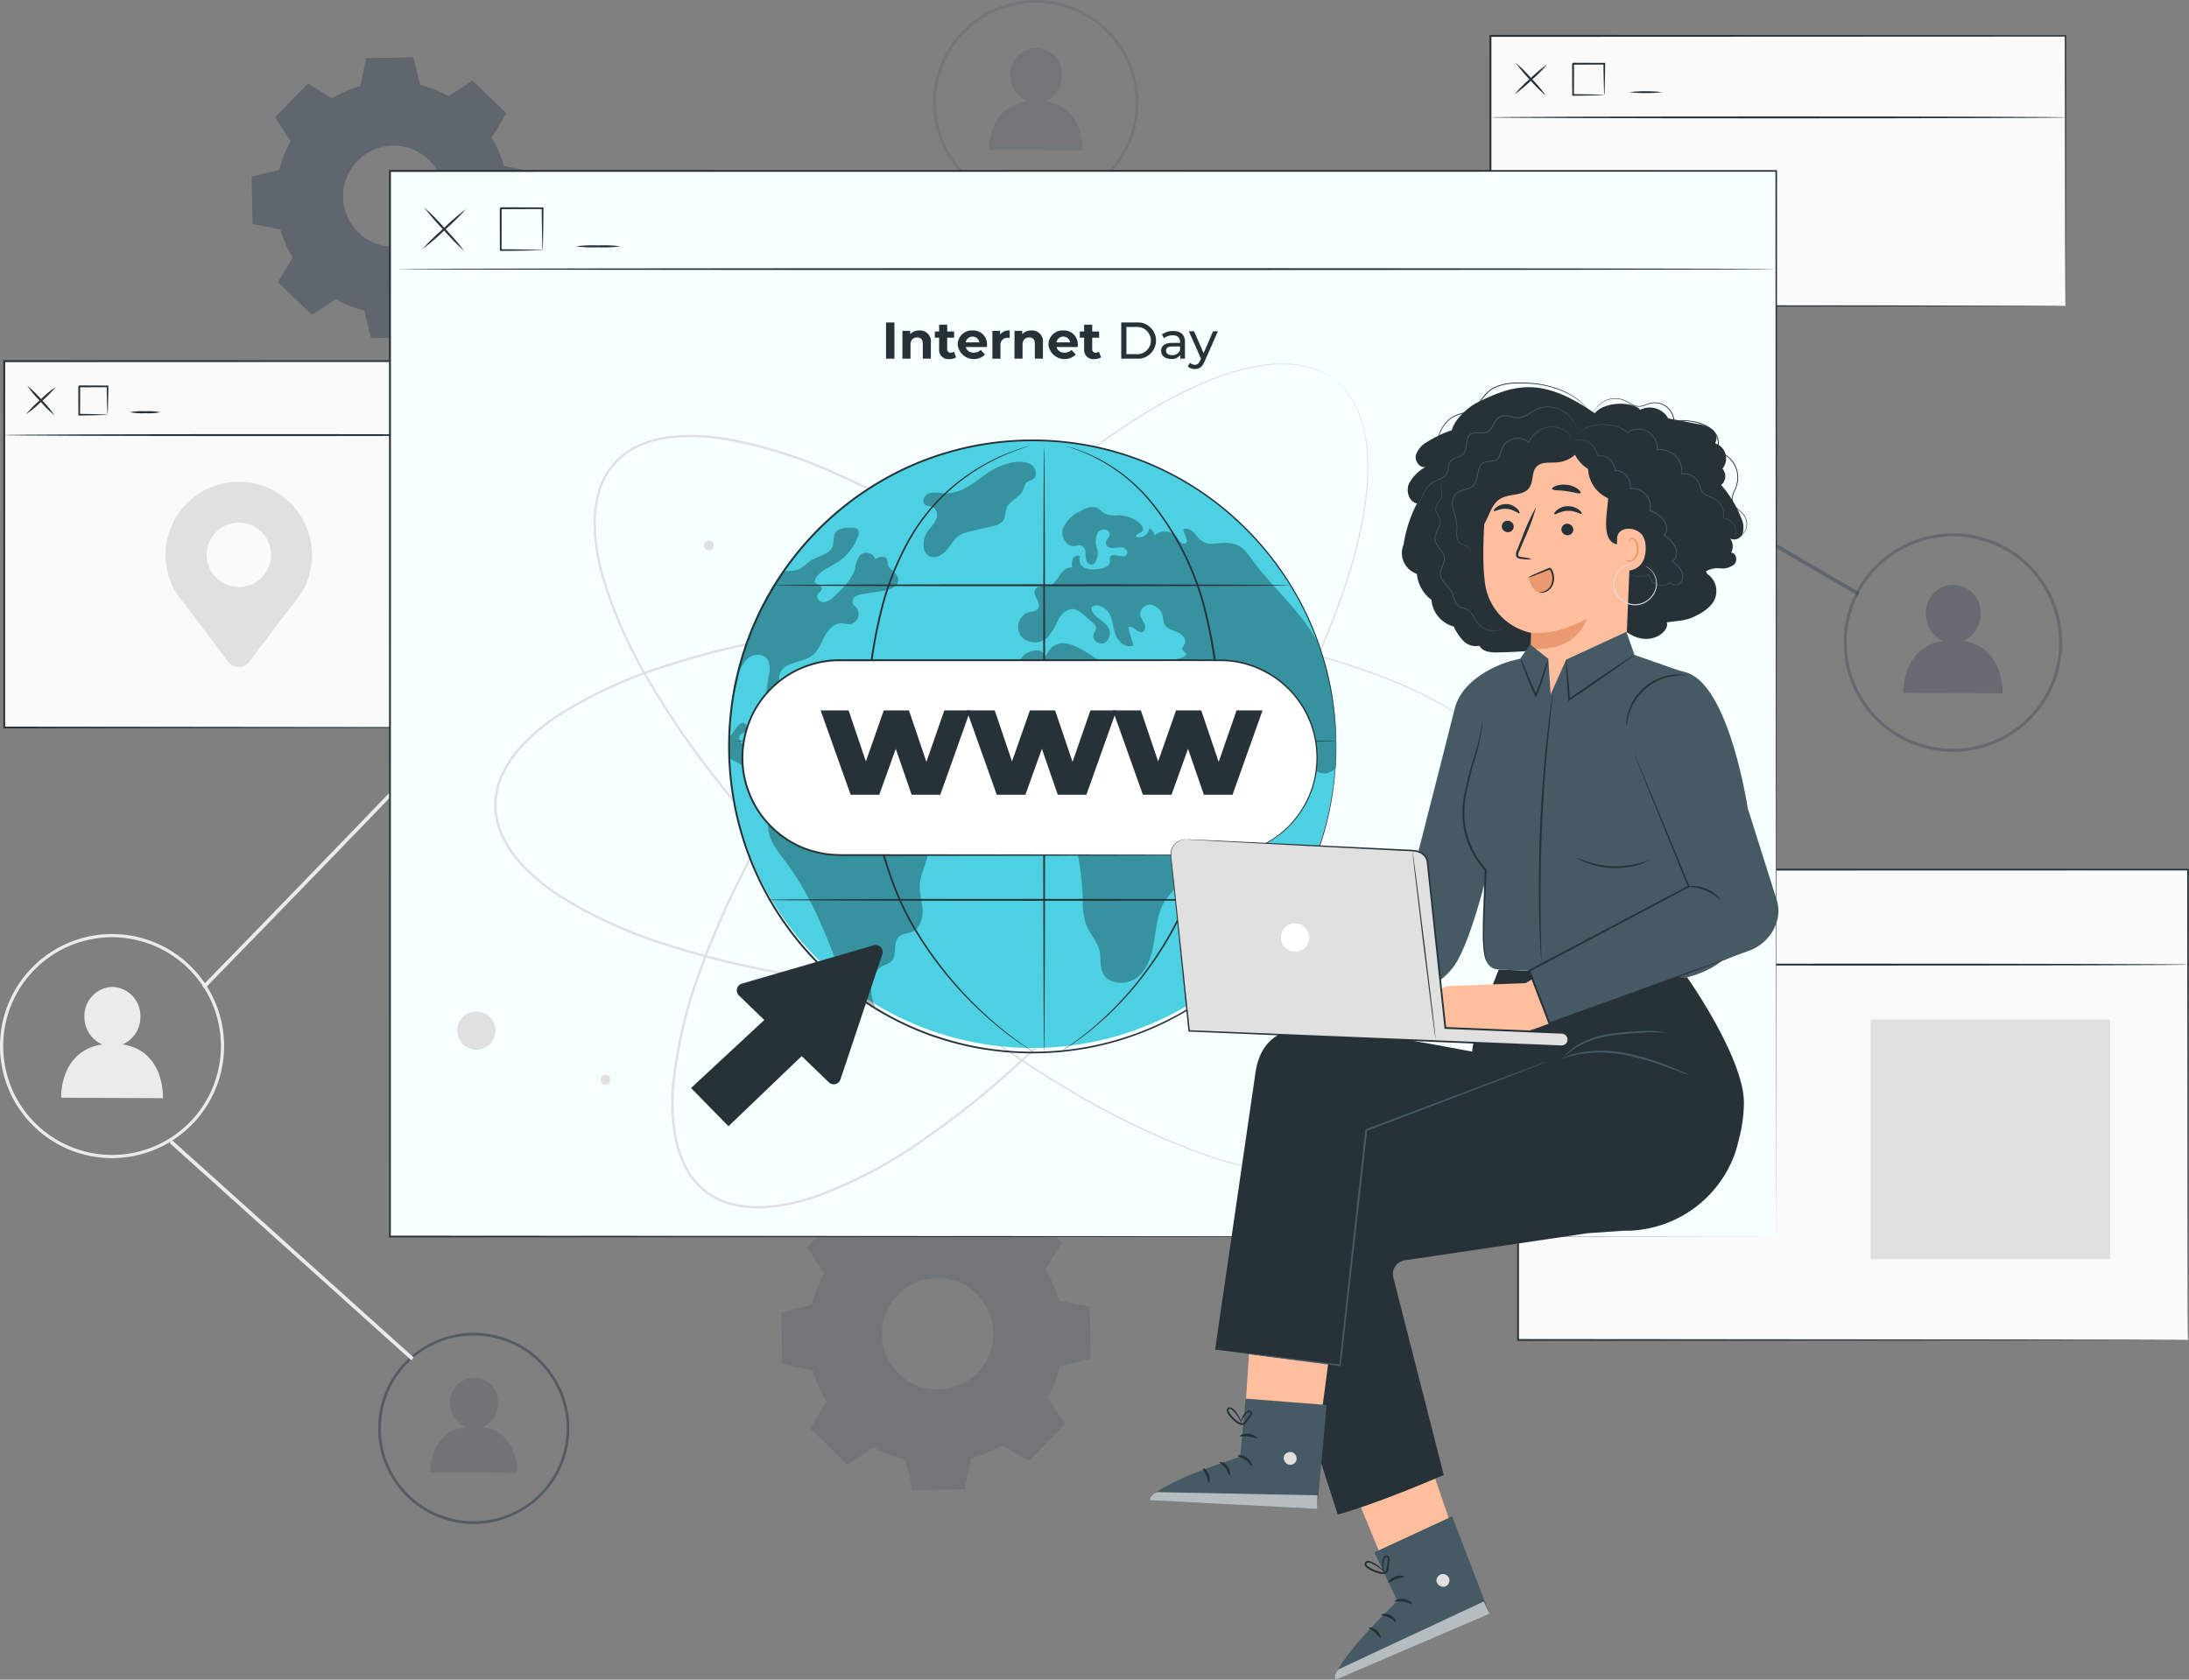 <svg xmlns="http://www.w3.org/2000/svg" xmlns:xlink="http://www.w3.org/1999/xlink" width="399.969" height="306.951" viewBox="0 0 399.969 306.951">
  <rect x="0" y="0" width="399.969" height="306.951" fill="#808080" stroke="none"/>
  <defs>
    <clipPath id="clip-path">
      <rect id="Rectángulo_49928" data-name="Rectángulo 49928" width="399.969" height="306.951" fill="none"/>
    </clipPath>
    <clipPath id="clip-path-5">
      <rect id="Rectángulo_49917" data-name="Rectángulo 49917" width="36.394" height="52.102" fill="none"/>
    </clipPath>
    <clipPath id="clip-path-6">
      <rect id="Rectángulo_49918" data-name="Rectángulo 49918" width="30.303" height="32.495" fill="none"/>
    </clipPath>
    <clipPath id="clip-path-7">
      <rect id="Rectángulo_49919" data-name="Rectángulo 49919" width="20.533" height="17.43" fill="none"/>
    </clipPath>
    <clipPath id="clip-path-8">
      <rect id="Rectángulo_49920" data-name="Rectángulo 49920" width="58.161" height="48.703" fill="none"/>
    </clipPath>
    <clipPath id="clip-path-9">
      <rect id="Rectángulo_49921" data-name="Rectángulo 49921" width="9.344" height="11.122" fill="none"/>
    </clipPath>
    <clipPath id="clip-path-10">
      <rect id="Rectángulo_49922" data-name="Rectángulo 49922" width="46.841" height="62.057" fill="none"/>
    </clipPath>
    <clipPath id="clip-path-12">
      <rect id="Rectángulo_49925" data-name="Rectángulo 49925" width="28.199" height="14.286" fill="none"/>
    </clipPath>
    <clipPath id="clip-path-13">
      <rect id="Rectángulo_49926" data-name="Rectángulo 49926" width="30.537" height="3.059" fill="none"/>
    </clipPath>
  </defs>
  <g id="Grupo_117825" data-name="Grupo 117825" transform="translate(-872.531 -8211.4)">
    <g id="Grupo_114644" data-name="Grupo 114644" transform="translate(872.531 8211.4)">
      <g id="Grupo_114643" data-name="Grupo 114643" clip-path="url(#clip-path)">
        <g id="Grupo_114612" data-name="Grupo 114612">
          <g id="Grupo_114611" data-name="Grupo 114611" clip-path="url(#clip-path)">
            <path id="Trazado_227643" data-name="Trazado 227643" d="M228.091,328.573a23.256,23.256,0,0,1,5.671-2.465l1.168-5.613,9.484-.166,1.365,5.568a23.22,23.22,0,0,1,5.755,2.264l4.793-3.142,6.824,6.589-2.971,4.9a23.239,23.239,0,0,1,2.464,5.673l5.613,1.168.167,9.484-5.569,1.366a23.244,23.244,0,0,1-2.264,5.753l3.141,4.794-6.588,6.824-4.9-2.971a23.222,23.222,0,0,1-5.672,2.464l-1.168,5.613-9.484.166-1.366-5.569a23.25,23.25,0,0,1-5.754-2.264l-4.793,3.142-6.825-6.589,2.971-4.9a23.2,23.2,0,0,1-2.464-5.672l-5.613-1.168-.166-9.484,5.569-1.366a23.238,23.238,0,0,1,2.264-5.754l-3.141-4.793,6.588-6.824Zm5.056,12.634a10.176,10.176,0,1,0,14.388-.253,10.175,10.175,0,0,0-14.388.253" transform="translate(-69.146 -104.522)" fill="#12263f" opacity="0.11"/>
            <path id="Trazado_227644" data-name="Trazado 227644" d="M82.971,23.037a21.13,21.13,0,0,1,5.15-2.238l1.061-5.1,8.612-.151,1.24,5.056a21.1,21.1,0,0,1,5.226,2.056l4.353-2.853,6.2,5.983-2.7,4.449a21.087,21.087,0,0,1,2.238,5.151l5.1,1.061.151,8.612-5.057,1.24a21.089,21.089,0,0,1-2.055,5.225l2.852,4.353-5.982,6.2-4.45-2.7a21.113,21.113,0,0,1-5.151,2.238l-1.061,5.1-8.612.151-1.24-5.057a21.117,21.117,0,0,1-5.225-2.056L79.263,62.61l-6.2-5.983,2.7-4.45a21.088,21.088,0,0,1-2.239-5.15l-5.1-1.06-.152-8.612,5.057-1.24a21.1,21.1,0,0,1,2.056-5.225l-2.853-4.353,5.982-6.2ZM87.562,34.51a9.24,9.24,0,1,0,13.065-.23,9.24,9.24,0,0,0-13.065.23" transform="translate(-22.279 -5.074)" fill="#12263f" opacity="0.29"/>
            <rect id="Rectángulo_49908" data-name="Rectángulo 49908" width="0.674" height="149.34" transform="translate(210.406 33.641) rotate(-59.77)" fill="#12263f" opacity="0.29"/>
            <path id="Trazado_227645" data-name="Trazado 227645" d="M55.33,197.01l-.482-.471c.532-.544,53.39-54.7,75.746-79.125,16.2-17.695,63.329-66.771,63.8-67.265l.486.467c-.474.494-47.6,49.564-63.793,67.252-22.362,24.433-75.228,78.6-75.76,79.141" transform="translate(-17.897 -16.363)" fill="#ebebeb"/>
            <path id="Trazado_227646" data-name="Trazado 227646" d="M27.81,278.217a5.451,5.451,0,0,0,3.248-5.043,5.293,5.293,0,0,0-5.09-5.475,5.287,5.287,0,0,0-5.134,5.428,5.442,5.442,0,0,0,3.257,5.09c-7.866,1.185-7.51,9.735-7.51,9.735l18.6.086s.424-8.643-7.374-9.821" transform="translate(-5.41 -87.349)" fill="#ebebeb"/>
            <path id="Trazado_227647" data-name="Trazado 227647" d="M20.475,294.316a20.475,20.475,0,1,1,20.475-20.475,20.5,20.5,0,0,1-20.475,20.475m0-40.366a19.891,19.891,0,1,0,19.891,19.891A19.913,19.913,0,0,0,20.475,253.95" transform="translate(0 -82.673)" fill="#ebebeb"/>
            <path id="Trazado_227648" data-name="Trazado 227648" d="M527.147,168.9a5.314,5.314,0,0,0,3.166-4.917,4.994,4.994,0,1,0-9.968-.046,5.306,5.306,0,0,0,3.176,4.962c-7.67,1.155-7.321,9.492-7.321,9.492l18.137.084s.414-8.427-7.189-9.575" transform="translate(-168.434 -51.766)" fill="#12263f" opacity="0.23"/>
            <path id="Trazado_227649" data-name="Trazado 227649" d="M522.163,184.482A19.966,19.966,0,1,1,539.842,166.8a19.986,19.986,0,0,1-17.679,17.681m-.064-39.131a19.4,19.4,0,1,0,17.177,17.176A19.417,19.417,0,0,0,522.1,145.351" transform="translate(-163.158 -47.206)" fill="#12263f" opacity="0.23"/>
            <path id="Trazado_227650" data-name="Trazado 227650" d="M278.556,22.783a5,5,0,0,0,2.978-4.623,4.7,4.7,0,1,0-9.373-.043,4.99,4.99,0,0,0,2.987,4.666c-7.212,1.087-6.885,8.925-6.885,8.925l17.054.079s.389-7.923-6.76-9" transform="translate(-87.532 -4.288)" fill="#12263f" opacity="0.11"/>
            <path id="Trazado_227651" data-name="Trazado 227651" d="M273.869,37.433a18.773,18.773,0,1,1,16.624-16.625,18.792,18.792,0,0,1-16.624,16.625M273.809.64a18.238,18.238,0,1,0,16.151,16.15A18.258,18.258,0,0,0,273.809.64" transform="translate(-82.573 0)" fill="#12263f" opacity="0.1"/>
            <path id="Trazado_227652" data-name="Trazado 227652" d="M126.293,382.735a4.651,4.651,0,0,0,2.771-4.3,4.371,4.371,0,1,0-8.723-.04,4.643,4.643,0,0,0,2.78,4.343c-6.712,1.011-6.408,8.306-6.408,8.306l15.872.073s.362-7.374-6.292-8.379" transform="translate(-38.082 -121.957)" fill="#12263f" opacity="0.13"/>
            <path id="Trazado_227653" data-name="Trazado 227653" d="M120.033,396.471A17.469,17.469,0,1,1,137.5,379a17.489,17.489,0,0,1-17.469,17.47m0-34.441A16.972,16.972,0,1,0,137,379a16.99,16.99,0,0,0-16.971-16.971" transform="translate(-33.466 -117.967)" fill="#12263f" opacity="0.39"/>
            <rect id="Rectángulo_49909" data-name="Rectángulo 49909" width="0.674" height="59.387" transform="matrix(0.669, -0.744, 0.744, 0.669, 30.968, 208.855)" fill="#ebebeb"/>
          </g>
        </g>
        <rect id="Rectángulo_49911" data-name="Rectángulo 49911" width="105.071" height="49.349" transform="translate(272.332 6.56)" fill="#fafafa"/>
        <g id="Grupo_114614" data-name="Grupo 114614">
          <g id="Grupo_114613" data-name="Grupo 114613" clip-path="url(#clip-path)">
            <path id="Trazado_227654" data-name="Trazado 227654" d="M509.217,59s-.009-.3-.013-.884-.007-1.444-.014-2.567c-.007-2.256-.018-5.571-.032-9.837-.016-8.526-.04-20.847-.069-36.061l.128.128-105.064.047h-.007l.175-.175c0,17.365-.006,34.059-.009,49.349l-.166-.166,75.441.079,21.787.046,5.821.021,1.506.01c.34,0,.517.01.517.01s-.164.007-.5.01l-1.486.01-5.787.021-21.749.046-75.552.079h-.166V59c0-15.29-.006-31.984-.009-49.349V9.476h.183l105.064.047h.129v.129c-.029,15.247-.053,27.6-.069,36.139-.013,4.254-.024,7.558-.032,9.808-.006,1.113-.011,1.963-.014,2.543s-.013.858-.013.858" transform="translate(-131.814 -3.092)" fill="#263238"/>
            <path id="Trazado_227655" data-name="Trazado 227655" d="M509.464,31.76c0,.1-23.559.176-52.614.176s-52.62-.079-52.62-.176,23.555-.175,52.62-.175,52.614.078,52.614.175" transform="translate(-131.899 -10.306)" fill="#263238"/>
            <path id="Trazado_227656" data-name="Trazado 227656" d="M416.731,17.462a23.415,23.415,0,0,1-2.854,2.862,23.362,23.362,0,0,1-3.092,2.6,23.293,23.293,0,0,1,2.854-2.862,23.423,23.423,0,0,1,3.092-2.6" transform="translate(-134.037 -5.697)" fill="#263238"/>
            <path id="Trazado_227657" data-name="Trazado 227657" d="M416.606,23.053a23.411,23.411,0,0,1-2.862-2.854,23.361,23.361,0,0,1-2.6-3.092A23.357,23.357,0,0,1,414,19.961a23.429,23.429,0,0,1,2.6,3.092" transform="translate(-134.153 -5.581)" fill="#263238"/>
            <path id="Trazado_227658" data-name="Trazado 227658" d="M432.235,22.905a2.547,2.547,0,0,1-.034-.441c-.011-.327-.024-.716-.04-1.177-.028-1-.063-2.41-.078-4.087l.152.152-5.706.024c-.038.038.332-.332.175-.174h0v.774c0,.257,0,.511,0,.763q0,.755,0,1.475c-.007.953-.012,1.855-.018,2.691l-.152-.152c1.678.015,3.084.049,4.088.077l1.176.039a2.582,2.582,0,0,1,.441.035,13.547,13.547,0,0,1-1.521.074c-.993.028-2.439.063-4.184.077h-.151v-.153c-.005-.836-.011-1.738-.018-2.691q0-.72,0-1.475c0-.251,0-.506,0-.763V17.2h0c-.157.156.214-.215.176-.177l5.706.024h.153V17.2c-.015,1.744-.049,3.191-.077,4.184a13.352,13.352,0,0,1-.074,1.521" transform="translate(-139.105 -5.554)" fill="#263238"/>
            <path id="Trazado_227659" data-name="Trazado 227659" d="M447.934,24.918a26.85,26.85,0,0,1-6.124,0,26.85,26.85,0,0,1,6.124,0" transform="translate(-144.161 -8.074)" fill="#263238"/>
            <rect id="Rectángulo_49912" data-name="Rectángulo 49912" width="95.353" height="66.951" transform="translate(0.773 65.997)" fill="#fafafa"/>
            <path id="Trazado_227660" data-name="Trazado 227660" d="M96.415,164.828s-.01-.42-.015-1.223-.009-1.993-.016-3.543c-.008-3.108-.02-7.664-.036-13.492-.018-11.646-.043-28.366-.074-48.694l.141.141L1.07,98.052H1.063l.175-.175c-.005,23.945-.011,46.677-.015,66.951l-.16-.16,68.747.079,19.594.043,5.207.019,1.343.009c.3,0,.461.009.461.009s-.146.006-.443.009l-1.326.009-5.175.019-19.558.043-68.851.079H.9v-.16c0-20.274-.01-43.007-.015-66.951V97.7H1.07l95.345.034h.142v.141c-.031,20.365-.056,37.115-.074,48.782-.016,5.814-.028,10.36-.036,13.46-.007,1.538-.012,2.716-.016,3.517s-.015,1.192-.015,1.192" transform="translate(-0.289 -31.88)" fill="#263238"/>
            <path id="Trazado_227661" data-name="Trazado 227661" d="M96.647,117.941c0,.1-21.38.175-47.747.175s-47.753-.078-47.753-.175,21.376-.175,47.753-.175,47.747.078,47.747.175" transform="translate(-0.374 -38.427)" fill="#263238"/>
            <path id="Trazado_227662" data-name="Trazado 227662" d="M12.491,104.973a19.317,19.317,0,0,1-2.579,2.609,19.365,19.365,0,0,1-2.817,2.351,19.3,19.3,0,0,1,2.58-2.609,19.33,19.33,0,0,1,2.817-2.351" transform="translate(-2.314 -34.251)" fill="#263238"/>
            <path id="Trazado_227663" data-name="Trazado 227663" d="M12.379,110.046a19.318,19.318,0,0,1-2.609-2.579,19.365,19.365,0,0,1-2.351-2.817,19.326,19.326,0,0,1,2.61,2.58,19.348,19.348,0,0,1,2.351,2.817" transform="translate(-2.419 -34.146)" fill="#263238"/>
            <path id="Trazado_227664" data-name="Trazado 227664" d="M26.551,109.9c-.023-.023-.045-.563-.075-1.473s-.062-2.186-.077-3.705l.152.152-5.178.024.175-.174h0v.7q0,.35,0,.692,0,.685,0,1.339c-.006.864-.012,1.683-.018,2.443l-.152-.152c1.52.015,2.794.049,3.705.077s1.45.051,1.473.074a10.83,10.83,0,0,1-1.376.074c-.9.028-2.216.063-3.8.077h-.151V109.9c-.005-.76-.011-1.578-.018-2.443q0-.653,0-1.339c0-.228,0-.459,0-.692v-.7h0l.176-.177,5.178.024H26.7v.151c-.015,1.587-.049,2.9-.077,3.8a10.828,10.828,0,0,1-.074,1.376" transform="translate(-6.904 -34.114)" fill="#263238"/>
            <path id="Trazado_227665" data-name="Trazado 227665" d="M40.808,111.731a11.079,11.079,0,0,1-2.778.177,11.078,11.078,0,0,1-2.779-.177,11.215,11.215,0,0,1,2.779-.174,11.216,11.216,0,0,1,2.778.174" transform="translate(-11.502 -36.401)" fill="#263238"/>
            <path id="Trazado_227666" data-name="Trazado 227666" d="M71.665,144.1a13.379,13.379,0,1,0-24.912,6.759h-.007l.038.051c.513.864,1.155,1.483,1.8,2.391l7.768,10.29a2.416,2.416,0,0,0,3.856,0l7.638-10.12A28.872,28.872,0,0,0,69.8,150.9l.028-.037h-.005a13.3,13.3,0,0,0,1.847-6.759m-13.379,5.826a5.888,5.888,0,1,1,5.888-5.888,5.888,5.888,0,0,1-5.888,5.888" transform="translate(-14.653 -42.655)" fill="#e0e0e0"/>
            <rect id="Rectángulo_49913" data-name="Rectángulo 49913" width="122.401" height="85.943" transform="translate(277.38 158.929)" fill="#fafafa"/>
            <path id="Trazado_227667" data-name="Trazado 227667" d="M534.04,321.761s-.01-.537-.015-1.565-.009-2.555-.016-4.545c-.008-3.984-.02-9.833-.036-17.313-.018-14.949-.043-36.418-.074-62.52l.141.142-122.391.034h-.01l.176-.176c-.006,30.738-.011,59.918-.016,85.943l-.16-.16,88.263.079,25.147.043,6.679.019,1.723.009c.387,0,.589.009.589.009s-.189.006-.571.009l-1.7.009-6.647.019-25.11.043-88.368.079h-.16v-.16c0-26.025-.01-55.205-.016-85.943v-.175h.185l122.391.034h.142v.141c-.031,26.138-.056,47.638-.074,62.608-.016,7.467-.028,13.3-.036,17.282-.007,1.978-.013,3.492-.016,4.519s-.016,1.535-.016,1.535" transform="translate(-134.259 -76.89)" fill="#263238"/>
            <path id="Trazado_227668" data-name="Trazado 227668" d="M534.314,261.574c0,.1-27.445.175-61.292.175s-61.3-.078-61.3-.175,27.439-.175,61.3-.175,61.292.078,61.292.175" transform="translate(-134.344 -85.294)" fill="#263238"/>
            <path id="Trazado_227669" data-name="Trazado 227669" d="M426.287,244.9a63.076,63.076,0,0,1-6.927,6.367,63.235,63.235,0,0,1,6.927-6.367" transform="translate(-136.835 -79.91)" fill="#263238"/>
            <path id="Trazado_227670" data-name="Trazado 227670" d="M426.142,251.416a63.244,63.244,0,0,1-6.367-6.927,63.244,63.244,0,0,1,6.367,6.927" transform="translate(-136.97 -79.775)" fill="#263238"/>
            <path id="Trazado_227671" data-name="Trazado 227671" d="M444.364,251.258a3.365,3.365,0,0,1-.035-.509c-.011-.369-.024-.822-.04-1.368-.028-1.168-.062-2.81-.077-4.77l.152.152-6.646.024c-.039.038.331-.331.174-.174v.9q0,.449,0,.889,0,.878,0,1.718c-.006,1.112-.012,2.164-.018,3.135l-.152-.152c1.96.015,3.6.049,4.77.077l1.368.04a3.477,3.477,0,0,1,.509.035,2.016,2.016,0,0,1-.447.034l-1.333.04c-1.158.028-2.84.063-4.867.077h-.151v-.153c-.005-.971-.011-2.023-.018-3.135q0-.839,0-1.718,0-.441,0-.889v-.9c-.156.156.214-.215.177-.177l6.646.024h.153v.152c-.015,2.027-.049,3.709-.077,4.867-.016.532-.029.973-.039,1.333a2.033,2.033,0,0,1-.035.447" transform="translate(-142.756 -79.758)" fill="#263238"/>
            <path id="Trazado_227672" data-name="Trazado 227672" d="M462.636,253.6a36.4,36.4,0,0,1-7.134,0,36.4,36.4,0,0,1,7.134,0" transform="translate(-148.629 -82.693)" fill="#263238"/>
            <rect id="Rectángulo_49914" data-name="Rectángulo 49914" width="43.764" height="43.764" transform="translate(341.8 186.333)" fill="#e0e0e0"/>
          </g>
        </g>
        <path id="Trazado_228132" data-name="Trazado 228132" d="M0,0H253.3V194.741H0Z" transform="translate(71.253 31.234)" fill="#f6feff"/>
        <g id="Grupo_114634" data-name="Grupo 114634">
          <g id="Grupo_114633" data-name="Grupo 114633" clip-path="url(#clip-path)">
            <path id="Trazado_227673" data-name="Trazado 227673" d="M358.977,241.017c0-1.2-.057-77.075-.145-194.74l.145.144L105.7,46.452h-.022l.176-.175c-.007,70.133-.013,136.5-.018,194.74l-.158-.158,253.3.158-253.3.158h-.158v-.158c-.005-58.242-.011-124.607-.018-194.74V46.1h.2l253.277.031h.145v.145c-.088,117.665-.144,193.54-.145,194.74" transform="translate(-34.425 -15.043)" fill="#263238"/>
            <path id="Trazado_227674" data-name="Trazado 227674" d="M304.815,248.078s.216-.3.654-.879l.369-.484c.124-.186.236-.407.371-.638a9.968,9.968,0,0,0,.831-1.661c.129-.327.284-.668.414-1.038l.331-1.2a8.543,8.543,0,0,0,.276-1.335,14.247,14.247,0,0,0,.2-1.47,27.833,27.833,0,0,0-.325-7.089c-.819-5.3-3.067-11.546-6.51-18.332a143.1,143.1,0,0,0-13.981-21.741A222.5,222.5,0,0,0,266.6,168.8a254.979,254.979,0,0,0-27.369-23.361c-5.109-3.755-10.5-7.4-16.178-10.827a156.254,156.254,0,0,0-17.97-9.422,83.974,83.974,0,0,0-19.995-6.267,35.347,35.347,0,0,0-10.662-.262,19.963,19.963,0,0,0-5.151,1.492,12.838,12.838,0,0,0-6.98,7.813,19.988,19.988,0,0,0-.9,5.289,35.237,35.237,0,0,0,1.469,10.566,83.923,83.923,0,0,0,8.5,19.158,156.2,156.2,0,0,0,11.408,16.785c4.055,5.255,8.288,10.194,12.6,14.844A254.94,254.94,0,0,0,221.7,219.138a222.507,222.507,0,0,0,25.638,18.047A143.171,143.171,0,0,0,270.53,248.6c7.133,2.647,13.593,4.17,18.953,4.38a27.794,27.794,0,0,0,7.078-.484,14.385,14.385,0,0,0,1.438-.37,8.471,8.471,0,0,0,1.294-.426l1.153-.465c.353-.172.674-.364.985-.53a9.956,9.956,0,0,0,1.555-1.014c.214-.161.421-.3.592-.441l.439-.421c.522-.5.8-.749.8-.749s-.255.269-.769.781l-.433.43c-.169.148-.375.288-.587.451a9.817,9.817,0,0,1-1.552,1.037c-.311.17-.632.366-.986.543l-1.155.477a8.521,8.521,0,0,1-1.3.439,14.465,14.465,0,0,1-1.443.382,27.8,27.8,0,0,1-7.112.525c-5.385-.186-11.869-1.691-19.027-4.323a142.742,142.742,0,0,1-23.261-11.38,221.841,221.841,0,0,1-25.7-18.031,254.56,254.56,0,0,1-26.391-24.542c-4.322-4.653-8.566-9.6-12.633-14.863a156.283,156.283,0,0,1-11.446-16.823,84.261,84.261,0,0,1-8.549-19.253,35.671,35.671,0,0,1-1.486-10.694,20.411,20.411,0,0,1,.921-5.407,13.257,13.257,0,0,1,7.2-8.06,20.381,20.381,0,0,1,5.266-1.526,35.749,35.749,0,0,1,10.79.264,84.3,84.3,0,0,1,20.1,6.3,156.418,156.418,0,0,1,18.012,9.455c5.691,3.441,11.086,7.094,16.2,10.859a254.436,254.436,0,0,1,27.383,23.425,221.707,221.707,0,0,1,20.838,23.485,142.639,142.639,0,0,1,13.954,21.815c3.431,6.812,5.663,13.083,6.461,18.413a27.752,27.752,0,0,1,.287,7.126,14.125,14.125,0,0,1-.215,1.477,8.524,8.524,0,0,1-.288,1.341l-.342,1.2c-.135.372-.294.713-.427,1.042a9.835,9.835,0,0,1-.854,1.661c-.139.23-.254.45-.381.635l-.379.48c-.45.569-.688.853-.688.853" transform="translate(-52.521 -38.484)" fill="#e0e0e0"/>
            <path id="Trazado_227675" data-name="Trazado 227675" d="M321.906,201.764s-.04-.37-.1-1.091q-.021-.272-.048-.606c-.031-.222-.095-.461-.148-.723a9.9,9.9,0,0,0-.486-1.793c-.122-.331-.233-.688-.382-1.052l-.551-1.114a8.432,8.432,0,0,0-.682-1.18,14.172,14.172,0,0,0-.827-1.233,27.785,27.785,0,0,0-4.96-5.074c-4.141-3.412-9.975-6.575-17.061-9.348a143.168,143.168,0,0,0-24.905-6.918,222.443,222.443,0,0,0-31.144-3.6,254.989,254.989,0,0,0-35.974.785c-6.312.6-12.758,1.469-19.281,2.69a156.2,156.2,0,0,0-19.682,4.931,83.943,83.943,0,0,0-19.093,8.632,35.365,35.365,0,0,0-8.132,6.9,19.963,19.963,0,0,0-2.851,4.542,12.836,12.836,0,0,0-.008,10.477,19.972,19.972,0,0,0,2.849,4.545,35.246,35.246,0,0,0,8.13,6.907,83.891,83.891,0,0,0,19.1,8.638,156.145,156.145,0,0,0,19.686,4.932c6.524,1.222,12.971,2.091,19.284,2.691a255.052,255.052,0,0,0,35.978.785,222.562,222.562,0,0,0,31.145-3.6,143.151,143.151,0,0,0,24.9-6.918c7.085-2.773,12.919-5.937,17.059-9.348a27.8,27.8,0,0,0,4.96-5.074,14.216,14.216,0,0,0,.826-1.233,8.427,8.427,0,0,0,.682-1.18l.551-1.114c.148-.364.26-.721.381-1.052a9.9,9.9,0,0,0,.486-1.792c.053-.262.117-.5.148-.723s.034-.425.048-.606c.057-.721.1-1.091.1-1.091s-.011.37-.055,1.095q-.016.273-.037.609c-.028.224-.088.464-.138.728a9.759,9.759,0,0,1-.468,1.808c-.119.333-.228.694-.374,1.061l-.546,1.125a8.456,8.456,0,0,1-.677,1.192,14.282,14.282,0,0,1-.823,1.246,27.775,27.775,0,0,1-4.957,5.126c-4.143,3.446-9.983,6.639-17.077,9.44a142.692,142.692,0,0,1-24.934,6.992,221.817,221.817,0,0,1-31.184,3.655,254.479,254.479,0,0,1-36.031-.747c-6.324-.595-12.783-1.461-19.322-2.681a156.356,156.356,0,0,1-19.74-4.936,84.247,84.247,0,0,1-19.2-8.677,35.665,35.665,0,0,1-8.228-6.992,20.388,20.388,0,0,1-2.912-4.648,13.258,13.258,0,0,1,.008-10.808,20.389,20.389,0,0,1,2.914-4.645,35.744,35.744,0,0,1,8.229-6.985,84.276,84.276,0,0,1,19.192-8.673,156.342,156.342,0,0,1,19.735-4.934c6.538-1.22,13-2.086,19.318-2.681a254.414,254.414,0,0,1,36.027-.747,221.833,221.833,0,0,1,31.184,3.654,142.642,142.642,0,0,1,24.934,6.991c7.095,2.8,12.936,5.994,17.079,9.44a27.765,27.765,0,0,1,4.958,5.127,14,14,0,0,1,.823,1.246,8.5,8.5,0,0,1,.678,1.192q.285.59.545,1.125c.147.367.256.728.375,1.062a9.786,9.786,0,0,1,.468,1.808c.05.264.111.5.138.728s.026.428.037.61c.043.725.055,1.095.055,1.095" transform="translate(-43.744 -54.612)" fill="#e0e0e0"/>
            <path id="Trazado_227676" data-name="Trazado 227676" d="M303.3,101.6s-.317-.2-.922-.592l-.508-.334c-.195-.111-.422-.208-.662-.326a9.9,9.9,0,0,0-1.715-.714c-.335-.106-.686-.237-1.064-.343l-1.219-.247a8.409,8.409,0,0,0-1.351-.184,14.121,14.121,0,0,0-1.48-.1,27.808,27.808,0,0,0-7.05.812c-5.233,1.182-11.307,3.855-17.84,7.757a143.153,143.153,0,0,0-20.727,15.445,222.533,222.533,0,0,0-21.924,22.41,254.951,254.951,0,0,0-21.42,28.912c-3.393,5.356-6.656,10.983-9.686,16.886a156.17,156.17,0,0,0-8.163,18.576,83.962,83.962,0,0,0-4.875,20.379,35.335,35.335,0,0,0,.472,10.655,19.976,19.976,0,0,0,1.843,5.036,12.838,12.838,0,0,0,8.275,6.426,19.972,19.972,0,0,0,5.338.533,35.274,35.274,0,0,0,10.44-2.194,83.91,83.91,0,0,0,18.527-9.8,156.132,156.132,0,0,0,15.959-12.537c4.963-4.407,9.6-8.97,13.942-13.592a254.984,254.984,0,0,0,22.663-27.954,222.477,222.477,0,0,0,16.238-26.819,143.1,143.1,0,0,0,9.79-23.922c2.15-7.3,3.224-13.847,3.064-19.209a27.784,27.784,0,0,0-.971-7.028,14.124,14.124,0,0,0-.468-1.408,8.429,8.429,0,0,0-.514-1.263l-.543-1.118c-.2-.34-.41-.647-.6-.946a10,10,0,0,0-1.119-1.482c-.174-.2-.325-.4-.481-.559l-.45-.409c-.534-.486-.8-.745-.8-.745s.286.236.832.713l.459.4c.159.158.313.354.49.555a9.82,9.82,0,0,1,1.142,1.477c.191.3.408.6.609.946l.555,1.12a8.493,8.493,0,0,1,.527,1.266,14.409,14.409,0,0,1,.48,1.413,27.777,27.777,0,0,1,1.015,7.059c.185,5.385-.869,11.958-3,19.28a142.713,142.713,0,0,1-9.751,23.989,221.819,221.819,0,0,1-16.217,26.885,254.467,254.467,0,0,1-22.666,28.019c-4.345,4.634-8.987,9.207-13.957,13.628a156.318,156.318,0,0,1-16,12.577,84.251,84.251,0,0,1-18.619,9.855,35.666,35.666,0,0,1-10.566,2.219,20.4,20.4,0,0,1-5.458-.546,13.259,13.259,0,0,1-8.536-6.629,20.39,20.39,0,0,1-1.886-5.148,35.729,35.729,0,0,1-.479-10.783,84.286,84.286,0,0,1,4.9-20.481,156.364,156.364,0,0,1,8.193-18.621c3.041-5.914,6.313-11.549,9.717-16.91a254.466,254.466,0,0,1,21.482-28.932,221.767,221.767,0,0,1,21.994-22.407,142.719,142.719,0,0,1,20.8-15.423c6.56-3.891,12.662-6.551,17.925-7.715a27.769,27.769,0,0,1,7.089-.777,14.231,14.231,0,0,1,1.489.113,8.572,8.572,0,0,1,1.358.195l1.223.259c.38.109.732.244,1.068.354a9.83,9.83,0,0,1,1.715.737c.239.123.466.222.66.337l.5.344c.6.41.9.628.9.628" transform="translate(-59.415 -32.179)" fill="#e0e0e0"/>
            <path id="Trazado_227677" data-name="Trazado 227677" d="M129.976,275.4a3.484,3.484,0,1,1-4.927,0,3.484,3.484,0,0,1,4.927,0" transform="translate(-40.47 -89.529)" fill="#e0e0e0"/>
            <path id="Trazado_227678" data-name="Trazado 227678" d="M421.28,113.948a3.484,3.484,0,1,1-3.484-3.484,3.485,3.485,0,0,1,3.484,3.484" transform="translate(-135.189 -36.044)" fill="#e0e0e0"/>
            <path id="Trazado_227679" data-name="Trazado 227679" d="M164.659,292.472a.886.886,0,1,1-.885-.885.885.885,0,0,1,.885.885" transform="translate(-53.15 -95.144)" fill="#e0e0e0"/>
            <path id="Trazado_227680" data-name="Trazado 227680" d="M192.712,147.55a.886.886,0,1,1-.886-.885.886.886,0,0,1,.886.885" transform="translate(-62.303 -47.856)" fill="#e0e0e0"/>
            <path id="Trazado_227681" data-name="Trazado 227681" d="M397.817,217.993a.886.886,0,1,1-.885-.885.886.886,0,0,1,.885.885" transform="translate(-129.229 -70.842)" fill="#e0e0e0"/>
            <path id="Trazado_227682" data-name="Trazado 227682" d="M416.083,156.718a.886.886,0,1,1-.885-.885.886.886,0,0,1,.885.885" transform="translate(-135.189 -50.848)" fill="#e0e0e0"/>
            <path id="Trazado_227683" data-name="Trazado 227683" d="M308.658,175.327a55.526,55.526,0,1,1-55.525-55.9,55.713,55.713,0,0,1,55.525,55.9" transform="translate(-64.48 -38.969)" fill="#4dd0e1"/>
            <g id="Grupo_114617" data-name="Grupo 114617" transform="translate(133.13 132.131)" opacity="0.3">
              <g id="Grupo_114616" data-name="Grupo 114616">
                <g id="Grupo_114615" data-name="Grupo 114615" clip-path="url(#clip-path-5)">
                  <path id="Trazado_227684" data-name="Trazado 227684" d="M232.572,225.272c.29-2.433,2.188-4.9,1.1-7.1-1.221-2.451-4.779-2.056-7.282-3.154-3.5-1.537-4.577-5.877-6.861-8.943-2.047-2.741-6.825-5.754-10.462-4.928a4.433,4.433,0,0,0-3.812,4.1l-.334-.053c-.975-.106-2.117-.158-2.652-.967-.624-.939-.009-2.336-.65-3.259a5.123,5.123,0,0,0-1.389-1.036c-.474-.334-.878-.967-.588-1.476.237-.43.852-.518,1.159-.914a.9.9,0,0,0-.018-1.1c-1-1.186-2.117,1.23-2.671,1.8a4.8,4.8,0,0,1-.448.422v.009c-.009.105-.018.2-.018.307-.013.329-.012.667-.018,1s-.018.668-.018,1c0,.272.009.542.013.812s0,.545.013.812a9.422,9.422,0,0,1,1.713.843c1.08.624,2.284,1.449,2.354,2.7a1.029,1.029,0,0,0,.115.589.844.844,0,0,0,.518.263,15.287,15.287,0,0,0,2.819.4c.018,1.116.1,2.284.079,3.391-.027,1.607-.554,3.2-.378,4.787.255,2.249,1.818,4.093,3.18,5.9,5.183,6.922,7.976,14.861,11.006,23,.563.448,1.365,1.045,1.944,1.458.457.329.878.616,1.344.932s.886.583,1.364.882c.334.211.407.27.749.472-.044-.1.039.069,0-.028-1.221-2.679-1.224-6.393,1.4-7.719a5.983,5.983,0,0,0,1.485-.781c1.168-1.107.211-3.391,1.379-4.5.659-.615,1.687-.571,2.5-.94,1.467-.676,1.942-2.557,1.827-4.173s-.65-3.206-.466-4.814" transform="translate(-197.61 -196.127)"/>
                </g>
              </g>
            </g>
            <g id="Grupo_114620" data-name="Grupo 114620" transform="translate(133.828 96.439)" opacity="0.3">
              <g id="Grupo_114619" data-name="Grupo 114619">
                <g id="Grupo_114618" data-name="Grupo 114618" clip-path="url(#clip-path-6)">
                  <path id="Trazado_227685" data-name="Trazado 227685" d="M201.4,167.069c1.037-.887,2.829-.992,3.628.114a3.829,3.829,0,0,1,.29,2.838c-.2,1.3-.4,2.6-.615,3.9a2.027,2.027,0,0,0,.053,1.169c.387.825,1.74.668,2.258-.071a3.6,3.6,0,0,0,.325-2.644,5.015,5.015,0,0,1,.027-2.7c.879-2.09,4-1.775,5.806-3.136,1.124-.843,1.626-2.258,2.293-3.5s1.784-2.477,3.189-2.415c.474.018.94.193,1.414.175a1.891,1.891,0,0,0,1.212-3.057,3.5,3.5,0,0,1-.615-.633,1.152,1.152,0,0,1,.44-1.379,3.277,3.277,0,0,1,1.475-.474c1.186-.193,2.372-.378,3.558-.563,1.309-.2,2.987-.879,2.8-2.187-.158-1.134-1.7-1.643-1.923-2.768a3.746,3.746,0,0,0-.15-.825c-.36-.721-1.44-.43-2.134-.044a1.718,1.718,0,0,0-2.609-.834,4.574,4.574,0,0,0-1.036,2.468c-.58,2.108-2.258,3.707-3.856,5.192a3.213,3.213,0,0,1-1.872,1.054c-.729.036-1.494-.746-1.159-1.388.228-.439.861-.694.8-1.186-.088-.615-1.159-.571-1.37-1.159.422-1.74,2.416-2.46,3.945-3.391a9.549,9.549,0,0,0,4.032-4.954,1.258,1.258,0,0,0,.053-1.019c-.228-.439-.817-.509-1.318-.509-1.177-.018-2.644.141-3.075,1.238a13.058,13.058,0,0,0-.2,1.872c-.413,1.827-2.916,2.029-4.445,3.119a13.939,13.939,0,0,1-1.722,1.335,6.48,6.48,0,0,1-2.336.378c-.141.009-.5,0-.64.014-.483.672-.863,1.284-1.312,1.98s-.9,1.475-1.316,2.19a54.985,54.985,0,0,0-4.719,10.775c-.43,1.314-.8,2.73-1.13,4.085s-.563,2.641-.792,4.033a15.664,15.664,0,0,0,1-3.5,6.409,6.409,0,0,1,1.748-3.6" transform="translate(-198.645 -143.148)"/>
                </g>
              </g>
            </g>
            <g id="Grupo_114623" data-name="Grupo 114623" transform="translate(168.725 84.393)" opacity="0.3">
              <g id="Grupo_114622" data-name="Grupo 114622">
                <g id="Grupo_114621" data-name="Grupo 114621" clip-path="url(#clip-path-7)">
                  <path id="Trazado_227686" data-name="Trazado 227686" d="M264.955,136.12c.525-.689.371-1.678.711-2.474.565-1.322,2.322-1.795,2.931-3.1.234-.5.292-1.113.7-1.486.341-.311.846-.373,1.212-.653.819-.627.479-2.053-.39-2.608-2.177-1.391-6.184.217-8.066,1.578-2.419,1.75-4.785,3.856-8,3.651a6.326,6.326,0,0,0-2.641.014c-.831.315-1.343,1.56-.628,2.088.4.293.963.212,1.411.42a1.792,1.792,0,0,1,.507,2.4c-.4.82-1.135,1.433-1.613,2.212a4.188,4.188,0,0,0-.6,2.543,2.32,2.32,0,0,0,.753,1.634c1,.8,2.524.115,3.372-.846s1.434-2.2,2.533-2.859a6.322,6.322,0,0,1,1.8-.628l4.2-1a3.038,3.038,0,0,0,1.806-.9" transform="translate(-250.444 -125.268)"/>
                </g>
              </g>
            </g>
            <g id="Grupo_114626" data-name="Grupo 114626" transform="translate(186.024 92.653)" opacity="0.3">
              <g id="Grupo_114625" data-name="Grupo 114625">
                <g id="Grupo_114624" data-name="Grupo 114624" clip-path="url(#clip-path-8)">
                  <path id="Trazado_227687" data-name="Trazado 227687" d="M334.265,180.81q-.007-1.2-.071-2.381c-.042-.788-.073-1.589-.152-2.37-.061-.633-.117-1.265-.2-1.888-.086-.659-.173-1.417-.282-2.069a50.577,50.577,0,0,0-1.222-5.582c-.207-.725-.559-1.5-.792-2.21s-.482-1.42-.745-2.123v-.009h0c-.281-.527-.579-1.045-.9-1.555-3.084-4.884-7.564-8.714-10.954-13.387-1.107-1.52-1.968-2.776-3.926-3.075-2.9-.448-4.366,1.2-6.422-1.546-.553-.738-1.52-1.423-2.336-.984.211.589.43,1.177.641,1.775a.834.834,0,0,1,.071.387c-.044.413-.659.527-1.011.3a3.6,3.6,0,0,1-.773-.992,2.843,2.843,0,0,0-4.172-.343,1.6,1.6,0,0,0-.923-1.3,1.9,1.9,0,0,1-2.389,1.537c-.167-.536.79-.633,1.124-1.089.307-.43-.061-1.027-.457-1.388a6.1,6.1,0,0,0-3.821-1.484,5.242,5.242,0,0,1-2.618-.308c-.448-.263-.764-.7-1.221-.957-.976-.554-2.2-.044-3.18.5a6.209,6.209,0,0,0-3.207,3.154c-.483,1.459.58,3.435,2.109,3.251a2.963,2.963,0,0,1,1.168-.132,1.416,1.416,0,0,1,.834,1.344,3.962,3.962,0,0,0,.255,1.642c.263.492,1.062.738,1.37.272a3.048,3.048,0,0,0,.448-2.811,3.748,3.748,0,0,1,.2-2.873c.588-.8,2.258-.544,2.143.439-.07.58-.729,1-.7,1.59s.756.914,1.353.887a6.432,6.432,0,0,1,1.783-.088c.589.14,1.054.9.633,1.335-.729.825-2.627-.589-3,.439-.106.263,0,.562-.027.843-.07.861-1.151,1.178-2.012,1.283a4.739,4.739,0,0,1-2.556-.185,1.624,1.624,0,0,1-.87-2.134.978.978,0,0,0-1.344.492,2.817,2.817,0,0,0-.1,1.6c-.914-.2-1.731.571-2.249,1.335s-1.028,1.669-1.915,1.942-2.126-.1-2.592.711c-.606,1.054,1.151,2.389.536,3.435-.351.589-1.194.571-1.862.756a2.873,2.873,0,0,0-1.177,4.462,3.454,3.454,0,0,0,4.884-.018,15.626,15.626,0,0,0,1.889-3.267c.641-1.081,1.853-2.065,3.065-1.713a3.711,3.711,0,0,1,1.256.79c.588.492,1.177.984,1.766,1.485.378.316.79.711.755,1.2-.035.4-.342.7-.474,1.072-.368,1.063,1.168,2.073,2.134,1.494a2.121,2.121,0,0,0,.413-2.978c-.914-1.265-2.978-1.9-2.925-3.461,1.054-.86,2.714.044,3.329,1.265s.633,2.653,1.151,3.909,1.968,2.381,3.18,1.766c-.316-1.089-.623-2.17-.94-3.251.773-.579,1.661,1.108,2.583.826.562-.176.632-.984.386-1.529a7.644,7.644,0,0,1-.781-1.589,1.81,1.81,0,0,1,2.1-1.854,2.748,2.748,0,0,1,2.055,2.266,5.035,5.035,0,0,0,.282,1.256c.4.843,1.449,1.1,2.31,1.449s1.766,1.221,1.405,2.082c-.167.377-.562.738-.422,1.124.132.342.641.492.641.86-.009.246-.263.413-.492.51-.58.237-1.212.316-1.775.588a1.6,1.6,0,0,0-1.027,1.424c.07.878,1.115,1.3,1.607,2.029a10.77,10.77,0,0,1,.7,2.406,8.642,8.642,0,0,0,1.327,1.924c1.458,1.985,1.8,4.541,2.512,6.9.316,1.063.9,2.249,1.985,2.451a3.334,3.334,0,0,0,1.756-.342,10.6,10.6,0,0,0,4.3-2.565c1.107-1.282,1.475-3.364.342-4.62a.891.891,0,0,0-.536-.343,1.615,1.615,0,0,0-.826.29,2.354,2.354,0,0,1-2.451-.528,6.9,6.9,0,0,1-1.458-2.187c-.43-.87-.861-1.748-1.3-2.627a1.535,1.535,0,0,1,1.88.176,10.152,10.152,0,0,1,1.283,1.581,8.18,8.18,0,0,0,5.543,2.6,5.27,5.27,0,0,1,1.564.325c1.555.711,2,3,3.646,3.5a10.433,10.433,0,0,1,1.4.317,2.569,2.569,0,0,1,1.168,1.739,27.8,27.8,0,0,0,1.027,3.883,3.589,3.589,0,0,0,2.97,2.363,3.081,3.081,0,0,0,2.2-.959c.07-1.212.149-2.466.149-3.7,0-.255,0-.509-.018-.764" transform="translate(-276.121 -137.528)"/>
                </g>
              </g>
            </g>
            <g id="Grupo_114629" data-name="Grupo 114629" transform="translate(215.98 158.929)" opacity="0.3">
              <g id="Grupo_114628" data-name="Grupo 114628">
                <g id="Grupo_114627" data-name="Grupo 114627" clip-path="url(#clip-path-9)">
                  <path id="Trazado_227688" data-name="Trazado 227688" d="M326.307,235.951c-.827.163-.992.649-1.442,1.262-.585.8-1.423,1.6-1.955,2.382-.9,1.334-.09,3.415-1.277,4.537a9.594,9.594,0,0,0-.772.631,1.4,1.4,0,0,0,.284,1.938,1.9,1.9,0,0,0,2.069.038,3.028,3.028,0,0,0,1.267-1.731,2.917,2.917,0,0,1,.642-1.419c.68-.595,1.736-.154,2.631-.279,3.806-.533,2.171-8.07-1.447-7.358" transform="translate(-320.587 -235.903)"/>
                </g>
              </g>
            </g>
            <g id="Grupo_114632" data-name="Grupo 114632" transform="translate(178.196 117.542)" opacity="0.3">
              <g id="Grupo_114631" data-name="Grupo 114631">
                <g id="Grupo_114630" data-name="Grupo 114630" clip-path="url(#clip-path-10)">
                  <path id="Trazado_227689" data-name="Trazado 227689" d="M309.3,205.424c2.19-1.9,3.075-6.18.354-7.17-1.031-.375-2.218-.073-3.239-.469-1.333-.517-1.956-2.013-2.437-3.359q-1.9-5.3-3.794-10.6c-.762-2.129-1.918-4.6-4.157-4.909-1.269-.178-2.5.428-3.76.657-4.338.789-11.634-9.709-14.935-2.642-.461-1.921-3.583-1.2-4.579.506s-1.208,3.965-2.79,5.15c-1.206.9-2.974.957-3.961,2.1a5.107,5.107,0,0,0-.9,2.992q-.252,3.03-.5,6.059a8.272,8.272,0,0,0,.561,4.793c.805,1.422,2.912,2.212,4.12,1.11a12.45,12.45,0,0,0,1.243-1.874,3.149,3.149,0,0,1,3.24-1.118,5.473,5.473,0,0,1,2.467,1.736c5.648,6.081,7.67,14.739,7.919,23.033a13.2,13.2,0,0,0,.606,4.49c.654,1.655,2.034,2.993,2.439,4.726.311,1.331.018,2.8.59,4.037,1.052,2.287,4.562,2.384,6.474.746s2.575-4.282,2.961-6.769.639-5.109,2.032-7.207c.863-1.3,2.134-2.342,2.739-3.781.843-2.013.218-4.4,1-6.436,1.041-2.7,4.116-3.9,6.307-5.795" transform="translate(-264.502 -174.471)"/>
                </g>
              </g>
            </g>
            <path id="Trazado_227690" data-name="Trazado 227690" d="M308.548,175.312s-.02-.306-.04-.9c-.036-.6-.016-1.487-.118-2.648a56.908,56.908,0,0,0-1.57-10.052,55.39,55.39,0,0,0-2.258-7,53.758,53.758,0,0,0-3.836-7.855,56.317,56.317,0,0,0-14.03-15.889,54.934,54.934,0,0,0-23.345-10.491,55.715,55.715,0,0,0-21.767.259,58.818,58.818,0,0,0-7.42,2.142,55.481,55.481,0,0,0-25.7,19.527,54.158,54.158,0,0,0-4.485,7.315c-.679,1.275-1.252,2.607-1.844,3.937-.532,1.354-1.076,2.71-1.514,4.11a55.17,55.17,0,0,0-2.089,8.6,56.215,56.215,0,0,0,0,17.881,55.368,55.368,0,0,0,2.088,8.6c.439,1.4.982,2.757,1.515,4.112.591,1.33,1.164,2.662,1.843,3.938a54.2,54.2,0,0,0,4.486,7.318,55.48,55.48,0,0,0,25.7,19.532,58.809,58.809,0,0,0,7.421,2.143,55.7,55.7,0,0,0,21.769.257A54.934,54.934,0,0,0,286.7,219.655a56.314,56.314,0,0,0,14.029-15.89,53.715,53.715,0,0,0,3.835-7.855,55.482,55.482,0,0,0,2.258-7,56.886,56.886,0,0,0,1.57-10.05c.1-1.161.082-2.051.118-2.648s.04-.9.04-.9,0,.306,0,.9.008,1.488-.083,2.651a55.14,55.14,0,0,1-3.742,17.105,53.754,53.754,0,0,1-3.822,7.893,56.393,56.393,0,0,1-14.046,15.986,55.112,55.112,0,0,1-23.443,10.582,55.971,55.971,0,0,1-21.889-.234,59.068,59.068,0,0,1-7.466-2.149,55.773,55.773,0,0,1-25.868-19.634,54.46,54.46,0,0,1-4.516-7.362c-.684-1.283-1.261-2.624-1.856-3.962-.537-1.363-1.083-2.728-1.525-4.137a55.618,55.618,0,0,1-2.1-8.655,56.567,56.567,0,0,1,0-17.991,55.523,55.523,0,0,1,2.1-8.652c.442-1.409.989-2.773,1.526-4.135.595-1.338,1.172-2.678,1.856-3.961a54.5,54.5,0,0,1,4.515-7.36,55.777,55.777,0,0,1,25.865-19.628,58.933,58.933,0,0,1,7.465-2.148,55.949,55.949,0,0,1,21.887-.235,55.139,55.139,0,0,1,23.444,10.58,56.4,56.4,0,0,1,14.047,15.986,53.69,53.69,0,0,1,3.823,7.893,55.143,55.143,0,0,1,3.744,17.107c.091,1.163.059,2.055.083,2.652s0,.9,0,.9" transform="translate(-64.433 -38.899)" fill="#263238"/>
            <path id="Trazado_227691" data-name="Trazado 227691" d="M283.1,231.852c-.1,0-.176-24.816-.176-55.42s.078-55.425.176-55.425.174,24.81.174,55.425-.078,55.42-.174,55.42" transform="translate(-92.317 -39.484)" fill="#263238"/>
            <path id="Trazado_227692" data-name="Trazado 227692" d="M287.9,231.551s.09-.073.274-.2l.823-.561c.735-.476,1.777-1.24,3.093-2.254a60.513,60.513,0,0,0,9.9-9.955,65.189,65.189,0,0,0,10.1-18.143A79.115,79.115,0,0,0,316.56,175.4a89.04,89.04,0,0,0-2.836-25.3,51.307,51.307,0,0,0-9.32-18.486,32.594,32.594,0,0,0-5.718-5.571,31.006,31.006,0,0,0-5.151-3.145A34.658,34.658,0,0,0,290,121.448l-.943-.321c-.212-.074-.318-.121-.318-.121s.112.024.329.086l.955.288a31.213,31.213,0,0,1,3.574,1.391,30.377,30.377,0,0,1,5.21,3.112,32.446,32.446,0,0,1,5.792,5.57,51.221,51.221,0,0,1,9.439,18.555,88.7,88.7,0,0,1,2.875,25.4,78.908,78.908,0,0,1-4.516,25.135,64.853,64.853,0,0,1-10.215,18.187,59.013,59.013,0,0,1-10.008,9.91c-1.332,1-2.389,1.748-3.137,2.205l-.843.533c-.191.118-.294.171-.294.171" transform="translate(-93.94 -39.484)" fill="#263238"/>
            <path id="Trazado_227693" data-name="Trazado 227693" d="M265.517,231.714s-.1-.054-.3-.174l-.86-.541c-.763-.466-1.844-1.221-3.211-2.227A68.988,68.988,0,0,1,244.742,211a52.282,52.282,0,0,1-5.1-10.186,72.819,72.819,0,0,1-3.338-12.139,87.046,87.046,0,0,1-1.362-13.447,87.977,87.977,0,0,1,3-25.868,52.959,52.959,0,0,1,4.283-10.557,36.313,36.313,0,0,1,5.83-8.028,36.807,36.807,0,0,1,11.78-8.115,38.449,38.449,0,0,1,3.662-1.363l.974-.289c.22-.063.335-.088.335-.088s-.108.047-.325.121l-.962.323c-.845.284-2.08.738-3.629,1.42a37.249,37.249,0,0,0-11.657,8.163,36.284,36.284,0,0,0-5.753,7.994,52.924,52.924,0,0,0-4.229,10.509,88.286,88.286,0,0,0-2.958,25.768,87.276,87.276,0,0,0,1.349,13.394,72.9,72.9,0,0,0,3.3,12.089,52.266,52.266,0,0,0,5.041,10.143,69.212,69.212,0,0,0,5.879,7.95,70.209,70.209,0,0,0,10.363,9.874c1.351,1.02,2.418,1.791,3.167,2.276l.84.57c.189.13.28.2.28.2" transform="translate(-76.655 -39.454)" fill="#263238"/>
            <path id="Trazado_227694" data-name="Trazado 227694" d="M309,200.943c0,.1-24.706.175-55.176.175s-55.181-.078-55.181-.175,24.7-.175,55.181-.175,55.176.078,55.176.175" transform="translate(-64.817 -65.51)" fill="#263238"/>
            <path id="Trazado_227695" data-name="Trazado 227695" d="M304.248,158.672c0,.1-21.077.175-47.071.175s-47.075-.078-47.075-.175,21.072-.175,47.075-.175,47.071.078,47.071.175" transform="translate(-68.556 -51.717)" fill="#263238"/>
            <path id="Trazado_227696" data-name="Trazado 227696" d="M304.109,244.011c0,.1-21.557.175-48.143.175s-48.148-.078-48.148-.175,21.552-.175,48.148-.175,48.143.078,48.143.175" transform="translate(-67.811 -79.563)" fill="#263238"/>
            <path id="Trazado_227697" data-name="Trazado 227697" d="M288.558,214.7H219.141a17.8,17.8,0,1,1,0-35.605h69.418a17.8,17.8,0,1,1,0,35.605" transform="translate(-65.696 -58.438)" fill="#fff"/>
            <path id="Trazado_227698" data-name="Trazado 227698" d="M288.482,214.614s.219-.023.645-.051a14.23,14.23,0,0,0,1.886-.186,17.307,17.307,0,0,0,6.781-2.494,18.7,18.7,0,0,0,2.03-1.453l.994-.909c.344-.3.633-.679.963-1.027a17.861,17.861,0,0,0,3.208-5.317,17.655,17.655,0,0,0,1.152-7.025,17.561,17.561,0,0,0-8-14.123,16.984,16.984,0,0,0-2.031-1.13,16.918,16.918,0,0,0-6.982-1.713c-6.656-.059-13.788-.006-21.282-.017l-48.779.014a17.549,17.549,0,0,0-17.415,14.965,17.518,17.518,0,0,0,.1,5.975,18.086,18.086,0,0,0,2.047,5.492,17.829,17.829,0,0,0,8.385,7.444,18.878,18.878,0,0,0,5.319,1.317c1.8.135,3.617.061,5.389.083l10.334.009,18.549.022,26.859.056,7.3.033,1.9.017c.428.006.647.018.647.018s-.219.012-.647.018l-1.9.017-7.3.033-26.859.056-18.549.022-10.334.009c-1.779-.02-3.57.059-5.417-.076a19.194,19.194,0,0,1-5.417-1.335,18.149,18.149,0,0,1-8.549-7.574,18.385,18.385,0,0,1-2.091-5.6,17.81,17.81,0,0,1-.1-6.09,17.987,17.987,0,0,1,17.754-15.265l48.779.014c7.5.019,14.617-.024,21.293.049a17.2,17.2,0,0,1,7.091,1.754,17.4,17.4,0,0,1,2.059,1.153,18.349,18.349,0,0,1,5.991,6.543,18.147,18.147,0,0,1,2.079,7.8,17.8,17.8,0,0,1-4.457,12.46c-.335.35-.629.726-.978,1.031l-1.007.911A18.789,18.789,0,0,1,297.866,212a17.146,17.146,0,0,1-6.842,2.448,12.983,12.983,0,0,1-1.894.152c-.428.016-.647.015-.647.015" transform="translate(-65.62 -58.353)" fill="#263238"/>
            <path id="Trazado_227699" data-name="Trazado 227699" d="M249.913,192.7l-5.488,15.412h-5.232l-2.9-8.388-3.014,8.388h-5.232L222.559,192.7h5.118l3.156,9.326L234.1,192.7h4.607l3.185,9.412,3.27-9.412Z" transform="translate(-72.62 -62.876)" fill="#263238"/>
            <path id="Trazado_227700" data-name="Trazado 227700" d="M289.543,192.7l-5.488,15.412h-5.231l-2.9-8.388-3.014,8.388h-5.232L262.19,192.7h5.118l3.156,9.326,3.27-9.326h4.606l3.185,9.412,3.27-9.412Z" transform="translate(-85.552 -62.876)" fill="#263238"/>
            <path id="Trazado_227701" data-name="Trazado 227701" d="M329.174,192.7l-5.487,15.412h-5.233l-2.9-8.388-3.013,8.388h-5.232L301.821,192.7h5.118l3.156,9.326,3.269-9.326h4.607l3.185,9.412,3.269-9.412Z" transform="translate(-98.483 -62.876)" fill="#263238"/>
            <path id="Trazado_227702" data-name="Trazado 227702" d="M224.824,256.4l-24.064,7a1.293,1.293,0,0,0-.538,2.172l16.42,15.863a1.293,1.293,0,0,0,2.125-.52l7.645-22.866a1.293,1.293,0,0,0-1.588-1.652" transform="translate(-65.203 -83.645)" fill="#263238"/>
            <path id="Trazado_227703" data-name="Trazado 227703" d="M187.426,287.5l16.96-15.756,6.755,6.564-16.877,16.181Z" transform="translate(-61.157 -88.669)" fill="#263238"/>
            <path id="Trazado_227704" data-name="Trazado 227704" d="M359.714,72.915c0,.1-56.406.175-125.97.175-69.588,0-125.982-.078-125.982-.175s56.394-.175,125.982-.175c69.564,0,125.97.078,125.97.175" transform="translate(-35.163 -23.735)" fill="#263238"/>
            <path id="Trazado_227705" data-name="Trazado 227705" d="M122.521,56.72a42.026,42.026,0,0,1-3.866,3.792,41.936,41.936,0,0,1-4.1,3.535,41.938,41.938,0,0,1,3.867-3.793,41.931,41.931,0,0,1,4.1-3.534" transform="translate(-37.377 -18.507)" fill="#263238"/>
            <path id="Trazado_227706" data-name="Trazado 227706" d="M122.355,64.212a42.029,42.029,0,0,1-3.792-3.866,41.841,41.841,0,0,1-3.535-4.1,41.938,41.938,0,0,1,3.793,3.867,41.932,41.932,0,0,1,3.534,4.1" transform="translate(-37.532 -18.351)" fill="#263238"/>
            <path id="Trazado_227707" data-name="Trazado 227707" d="M143.338,64.044a4.311,4.311,0,0,1-.035-.581c-.01-.413-.024-.935-.04-1.571-.028-1.344-.062-3.236-.077-5.5l.152.152-7.649.024c-.039.038.331-.331.175-.174v1.04c0,.344,0,.685,0,1.023,0,.674,0,1.334,0,1.977-.006,1.281-.011,2.492-.017,3.608l-.152-.152c2.261.015,4.153.049,5.5.077l1.571.039a4.309,4.309,0,0,1,.581.035,2.843,2.843,0,0,1-.519.034l-1.537.04c-1.333.028-3.265.063-5.594.077h-.151v-.153c-.005-1.116-.011-2.327-.018-3.608,0-.643,0-1.3,0-1.977,0-.338,0-.679,0-1.023V56.4c-.157.156.213-.215.176-.177l7.649.024h.153v.151c-.015,2.328-.049,4.26-.077,5.594-.016.623-.029,1.133-.04,1.537a2.761,2.761,0,0,1-.034.519" transform="translate(-44.205 -18.343)" fill="#263238"/>
            <path id="Trazado_227708" data-name="Trazado 227708" d="M164.349,66.742a24.165,24.165,0,0,1-4.1.175,24.163,24.163,0,0,1-4.1-.175,24.162,24.162,0,0,1,4.1-.175,24.163,24.163,0,0,1,4.1.175" transform="translate(-50.948 -21.721)" fill="#263238"/>
            <rect id="Rectángulo_49923" data-name="Rectángulo 49923" width="1.53" height="6.613" transform="translate(161.894 58.933)" fill="#263238"/>
            <path id="Trazado_227709" data-name="Trazado 227709" d="M249.947,91.884v2.91h-1.474V92.111c0-.822-.377-1.2-1.029-1.2-.709,0-1.219.435-1.219,1.37v2.513h-1.473V89.711h1.407v.6a2.225,2.225,0,0,1,1.682-.67,1.992,1.992,0,0,1,2.107,2.248" transform="translate(-79.861 -29.248)" fill="#263238"/>
            <path id="Trazado_227710" data-name="Trazado 227710" d="M257.427,94.04a2.1,2.1,0,0,1-1.2.321,1.676,1.676,0,0,1-1.9-1.824V90.45h-.784V89.317h.784V88.079H255.8v1.238h1.266V90.45H255.8v2.07a.592.592,0,0,0,.633.67A.99.99,0,0,0,257.03,93Z" transform="translate(-82.731 -28.74)" fill="#263238"/>
            <path id="Trazado_227711" data-name="Trazado 227711" d="M265.071,92.668h-3.845a1.356,1.356,0,0,0,1.455,1.02,1.723,1.723,0,0,0,1.275-.491l.784.85a2.968,2.968,0,0,1-5-1.795,2.587,2.587,0,0,1,2.711-2.617,2.516,2.516,0,0,1,2.646,2.636c0,.113-.019.274-.029.4m-3.864-.86h2.5a1.269,1.269,0,0,0-2.5,0" transform="translate(-84.753 -29.248)" fill="#263238"/>
            <path id="Trazado_227712" data-name="Trazado 227712" d="M272.309,89.636V91c-.123-.009-.218-.019-.331-.019a1.248,1.248,0,0,0-1.351,1.417v2.4h-1.474V89.711h1.408v.67a2.05,2.05,0,0,1,1.748-.746" transform="translate(-87.824 -29.248)" fill="#263238"/>
            <path id="Trazado_227713" data-name="Trazado 227713" d="M280.338,91.884v2.91h-1.474V92.111c0-.822-.378-1.2-1.029-1.2-.708,0-1.219.435-1.219,1.37v2.513h-1.473V89.711h1.407v.6a2.225,2.225,0,0,1,1.682-.67,1.992,1.992,0,0,1,2.107,2.248" transform="translate(-89.778 -29.248)" fill="#263238"/>
            <path id="Trazado_227714" data-name="Trazado 227714" d="M289.684,92.668h-3.845a1.356,1.356,0,0,0,1.455,1.02,1.723,1.723,0,0,0,1.275-.491l.784.85a2.968,2.968,0,0,1-5-1.795,2.587,2.587,0,0,1,2.711-2.617,2.516,2.516,0,0,1,2.646,2.636c0,.113-.019.274-.029.4m-3.864-.86h2.5a1.269,1.269,0,0,0-2.5,0" transform="translate(-92.784 -29.248)" fill="#263238"/>
            <path id="Trazado_227715" data-name="Trazado 227715" d="M296.752,94.04a2.1,2.1,0,0,1-1.2.321,1.676,1.676,0,0,1-1.9-1.824V90.45h-.784V89.317h.784V88.079h1.474v1.238h1.266V90.45h-1.266v2.07a.593.593,0,0,0,.633.67.99.99,0,0,0,.595-.189Z" transform="translate(-95.562 -28.74)" fill="#263238"/>
            <path id="Trazado_227716" data-name="Trazado 227716" d="M304.1,87.476h2.787a3.316,3.316,0,1,1,0,6.613H304.1Zm2.731,5.791a2.492,2.492,0,1,0,0-4.969h-1.785v4.969Z" transform="translate(-99.228 -28.543)" fill="#263238"/>
            <path id="Trazado_227717" data-name="Trazado 227717" d="M319.27,91.82v3.023h-.86v-.661a1.859,1.859,0,0,1-1.644.717c-1.134,0-1.851-.6-1.851-1.473,0-.8.519-1.464,2.012-1.464h1.436v-.18c0-.765-.444-1.209-1.341-1.209a2.535,2.535,0,0,0-1.587.538l-.378-.68a3.336,3.336,0,0,1,2.069-.643c1.37,0,2.145.662,2.145,2.031m-.907,1.493v-.7h-1.4c-.9,0-1.153.35-1.153.775,0,.5.416.812,1.1.812a1.452,1.452,0,0,0,1.446-.888" transform="translate(-102.756 -29.298)" fill="#263238"/>
            <path id="Trazado_227718" data-name="Trazado 227718" d="M327.65,89.86l-2.428,5.508c-.444,1.058-1.02,1.389-1.785,1.389a1.879,1.879,0,0,1-1.285-.463l.387-.68a1.279,1.279,0,0,0,.9.369c.435,0,.709-.2.954-.775l.16-.35-2.21-5h.945l1.748,4.006,1.729-4.006Z" transform="translate(-105.117 -29.321)" fill="#263238"/>
          </g>
        </g>
        <g id="Grupo_114642" data-name="Grupo 114642">
          <g id="Grupo_114641" data-name="Grupo 114641" clip-path="url(#clip-path)">
            <path id="Trazado_227719" data-name="Trazado 227719" d="M395.726,179.392s-8.483,2.293-10.073,8.694c-2.512,10.118-10.2,39.969-10.2,39.969l-8.109,6.564,5.171,8.576s9.04-2.972,12.818-7.829,7.63-23,7.63-23Z" transform="translate(-119.865 -58.535)" fill="#455a64"/>
            <path id="Trazado_227720" data-name="Trazado 227720" d="M415.428,109.789c2-2.311,7.085-2.092,8.324-.633a3.874,3.874,0,0,1,5.109,1.564l5.427,1.052a5.624,5.624,0,0,1,2.617.984,1.935,1.935,0,0,1,.515,2.511,2.935,2.935,0,0,1,1.348,4.664,2.046,2.046,0,0,1-.233,2.968,20.517,20.517,0,0,1,3.622,5.93,4.174,4.174,0,0,1,.338,2.839,1.665,1.665,0,0,1-2.306,1.027,2.4,2.4,0,0,1,.174,2.584c.914,0,1.219,1.407.608,2.085a3.333,3.333,0,0,1-2.543.773,4.4,4.4,0,0,0-2.643.516.832.832,0,0,0,.312.573,3.757,3.757,0,0,1,.96,5.1c-.105.155-.2.3-.29.427a8.225,8.225,0,0,1-2.609,1.927c-2.04,1.126-3.275.952-5.572,1.34.664,1.472-3,4.855-7.365,1.72a82.664,82.664,0,0,1-23.493,3.755c-1.263.034-2.786-.1-3.373-1.22a3.137,3.137,0,0,1-2.909-.877,9.24,9.24,0,0,1-1.758-2.63,5.5,5.5,0,0,1-4.08-4.865,6.8,6.8,0,0,1-2.681-4.777,3.992,3.992,0,0,1-2.417-5.334,24.083,24.083,0,0,1,2.45-7.517c-1.456-.279-2.047-2.219-1.484-3.59a7.6,7.6,0,0,1,3.092-3.1c-1.076.314-2.052-1.023-1.82-2.12a4.277,4.277,0,0,1,2.142-2.472,20.37,20.37,0,0,1,4.44-2.109c.47-1.919,2.854-4.147,4.619-5.035,7.119-3.578,12.143-4.56,21.48,1.942" transform="translate(-124.051 -34.27)" fill="#263238"/>
            <path id="Trazado_227721" data-name="Trazado 227721" d="M429.708,125.221a2.922,2.922,0,0,0-2.528-3.036L411.8,117.827c-4.947-.666-8.42,5.349-8.876,10.32-.506,5.522-.906,12.284-.369,16.431a10.721,10.721,0,0,0,8.5,9.507c0-.011-.125,6.022-.125,6.022l-.2,7.006c2.367-.333,17.56-7.6,17.56-7.6Z" transform="translate(-131.269 -38.43)" fill="#ffbe9d"/>
            <path id="Trazado_227722" data-name="Trazado 227722" d="M414.028,147.07a7.615,7.615,0,0,0-1.851-.389c-.291-.038-.567-.1-.61-.305a1.491,1.491,0,0,1,.22-.862l.928-2.2a38.329,38.329,0,0,0,2.109-5.77,38.364,38.364,0,0,0-2.568,5.587l-.893,2.217a1.7,1.7,0,0,0-.185,1.144.735.735,0,0,0,.469.441,1.949,1.949,0,0,0,.5.083,7.438,7.438,0,0,0,1.886.057" transform="translate(-134.151 -44.879)" fill="#263238"/>
            <path id="Trazado_227723" data-name="Trazado 227723" d="M415.266,170.422s4.487.588,10.114-2.58c0,0-1.514,6.145-10.174,5.45Z" transform="translate(-135.48 -54.766)" fill="#eb996e"/>
            <path id="Trazado_227724" data-name="Trazado 227724" d="M420.967,132.245c.1.315,1.252.2,2.591.4,1.343.173,2.416.6,2.6.323.084-.131-.1-.43-.527-.744a4.56,4.56,0,0,0-3.957-.552c-.5.185-.755.423-.71.572" transform="translate(-137.358 -42.891)" fill="#263238"/>
            <path id="Trazado_227725" data-name="Trazado 227725" d="M406.008,132.077c.194.266.991.018,1.94.032.949-.019,1.748.225,1.94-.042.085-.13-.034-.394-.379-.65a2.809,2.809,0,0,0-3.127.007c-.343.258-.461.523-.375.652" transform="translate(-132.47 -42.727)" fill="#263238"/>
            <path id="Trazado_227726" data-name="Trazado 227726" d="M397.783,130.609a5.7,5.7,0,0,1,1.318-3.595,21.059,21.059,0,0,0,1.514-1.51c.914-1.242.755-2.942,1.126-4.438a6.272,6.272,0,0,1,3.814-4.279c1.547-.581,3.313-.534,4.76-1.333,1.07-.591,1.876-1.6,2.978-2.124,2.148-1.025,4.677.045,6.742,1.23.432,1.617-.573,3.038-1.541,4.4a5.8,5.8,0,0,1-4.23,2.394c-1.295.1-2.813-.169-3.709.77-.943.988-.543,2.7-1.313,3.824-1.1,1.612-3.672,1.048-5.34,2.06-1.289.782-1.81,2.348-2.444,3.715s-1.743,2.8-3.249,2.755a17,17,0,0,1-.426-3.874" transform="translate(-129.793 -36.845)" fill="#263238"/>
            <path id="Trazado_227727" data-name="Trazado 227727" d="M426.088,119.815a29.42,29.42,0,0,1,11.144,1.826A5.351,5.351,0,0,1,440,123.485a5.25,5.25,0,0,1,.625,2.868c.013,3.108-1.176,6.932-2.315,9.825l-3.844,2.386c-3-.659-1.711-5.841-1.607-8.429a6.108,6.108,0,0,1-3.654-5.336,6.759,6.759,0,0,1-3.117-4.983" transform="translate(-139.031 -39.091)" fill="#263238"/>
            <path id="Trazado_227728" data-name="Trazado 227728" d="M438.555,145.154c.089-1.779,2.266-2.159,3.808-1.268.846.49,1.494,1.473,1.416,3.362-.208,5.037-5.221,3.788-5.225,3.644,0-.09-.1-3.656,0-5.739" transform="translate(-143.084 -46.798)" fill="#ffbe9d"/>
            <path id="Trazado_227729" data-name="Trazado 227729" d="M440.975,149.861c.023-.015.086.065.231.139a.877.877,0,0,0,.655.04,2.172,2.172,0,0,0,1.085-1.907,2.889,2.889,0,0,0-.193-1.266,1.014,1.014,0,0,0-.632-.7.448.448,0,0,0-.528.22c-.073.138-.045.24-.072.247s-.105-.089-.056-.3a.558.558,0,0,1,.212-.307.662.662,0,0,1,.49-.108,1.232,1.232,0,0,1,.884.819,2.976,2.976,0,0,1,.247,1.417,2.278,2.278,0,0,1-1.37,2.121.941.941,0,0,1-.8-.166c-.151-.131-.172-.245-.155-.253" transform="translate(-143.887 -47.611)" fill="#eb996e"/>
            <path id="Trazado_227730" data-name="Trazado 227730" d="M436.894,143.269a.3.3,0,0,0,.016.067.71.71,0,0,0,.071.191,1.163,1.163,0,0,0,.592.513,3.08,3.08,0,0,0,1.248.24,4.17,4.17,0,0,0,.807-.065,2.963,2.963,0,0,0,.876-.28l-.061-.03a2.5,2.5,0,0,0,4.011,1.527l-.086-.013a1.037,1.037,0,0,0,.667.429,1.432,1.432,0,0,0,.814-.081,1.317,1.317,0,0,0,.647-.543,1.749,1.749,0,0,0,.242-.833,2.57,2.57,0,0,0-.575-1.669,7.55,7.55,0,0,0-1.347-1.271l-.007.117a1.776,1.776,0,0,0,.779-1.205,2.585,2.585,0,0,0-.167-1.482,3.983,3.983,0,0,0-.9-1.241,11.98,11.98,0,0,0-1.207-.99l.01.114a1.888,1.888,0,0,0,.472-1.468,2.722,2.722,0,0,0-.592-1.486,6.735,6.735,0,0,0-2.481-1.674l.042.086a3.342,3.342,0,0,0-3.7-4.067l.079.085a2.882,2.882,0,0,0-.719-2.438,2.843,2.843,0,0,0-2.142-1.011l.064.063a2.828,2.828,0,0,0-1.177-2.176,2.763,2.763,0,0,0-2.113-.547l.058.048a2.773,2.773,0,0,0-.429-1.284,3.561,3.561,0,0,0-.779-.912,2.891,2.891,0,0,0-1.733-.715l-.189-.01c-.061,0-.121.011-.177.017a2.5,2.5,0,0,0-.318.042,3.515,3.515,0,0,0-.479.143l-.278.125a.569.569,0,0,0-.092.046.61.61,0,0,0,.1-.034l.282-.111a3.813,3.813,0,0,1,.477-.129,2.513,2.513,0,0,1,.314-.034c.056,0,.114-.012.174-.013l.185.013a2.847,2.847,0,0,1,1.685.721,3.492,3.492,0,0,1,.753.9,2.7,2.7,0,0,1,.406,1.24l0,.058.056-.01a2.665,2.665,0,0,1,2.027.541,2.711,2.711,0,0,1,1.119,2.086v.063h.063a2.714,2.714,0,0,1,2.039.974,2.747,2.747,0,0,1,.681,2.32l-.02.1.1-.013a3.2,3.2,0,0,1,3.528,3.892l-.014.059.055.026a6.617,6.617,0,0,1,2.427,1.632,2.577,2.577,0,0,1,.559,1.4,1.735,1.735,0,0,1-.43,1.351l-.06.062.07.051a5.931,5.931,0,0,1,2.062,2.168,2.438,2.438,0,0,1,.16,1.4,1.629,1.629,0,0,1-.711,1.112l-.087.053.08.063a7.468,7.468,0,0,1,1.326,1.243,2.441,2.441,0,0,1,.553,1.581,1.352,1.352,0,0,1-.805,1.265,1.107,1.107,0,0,1-1.335-.3l-.035-.054-.051.04a2.437,2.437,0,0,1-2.532.281,2.469,2.469,0,0,1-1.325-1.729l-.01-.056-.051.027a2.9,2.9,0,0,1-.85.281,4.166,4.166,0,0,1-.793.073A3.089,3.089,0,0,1,437.59,144a1.16,1.16,0,0,1-.589-.484c-.083-.154-.1-.249-.106-.246" transform="translate(-139.213 -38.913)" fill="#455a64"/>
            <path id="Trazado_227731" data-name="Trazado 227731" d="M456.513,136.208a1.726,1.726,0,0,0,.185-.307,2.575,2.575,0,0,0,.25-1,2.536,2.536,0,0,0-.437-1.572,2.674,2.674,0,0,0-1.843-1.13l.044.06a3.45,3.45,0,0,0-.5-2.477,3.368,3.368,0,0,0-1-1.03,7.91,7.91,0,0,0-1.386-.626,2.777,2.777,0,0,1-.666-.381,1.711,1.711,0,0,1-.47-.612c-.232-.479-.313-1.048-.6-1.563A3.059,3.059,0,0,0,447,124.1l.088.084a4.032,4.032,0,0,0-4.541-4.5l.086.082a3.541,3.541,0,0,0-5.559-3.219l.081.007a4.834,4.834,0,0,0-1.775-1.044,7.279,7.279,0,0,0-1.813-.385,8.439,8.439,0,0,0-2.98.251,6.011,6.011,0,0,0-1.76.765,3.491,3.491,0,0,0-.4.3c-.088.072-.131.113-.131.113s.186-.147.556-.385a6.227,6.227,0,0,1,1.758-.726,8.476,8.476,0,0,1,2.952-.218,7.2,7.2,0,0,1,1.783.391,4.748,4.748,0,0,1,1.726,1.026l.038.037.044-.03a3.4,3.4,0,0,1,5.336,3.1l-.008.094.093-.013a3.885,3.885,0,0,1,4.371,4.329l-.013.1.1-.018a2.916,2.916,0,0,1,2.938,1.393c.277.481.36,1.046.6,1.552a1.852,1.852,0,0,0,.509.657,2.877,2.877,0,0,0,.7.4,7.965,7.965,0,0,1,1.37.609,3.26,3.26,0,0,1,.971.988,3.35,3.35,0,0,1,.5,2.393l-.009.053.053.007a2.594,2.594,0,0,1,1.789,1.075,2.491,2.491,0,0,1,.448,1.525,2.669,2.669,0,0,1-.221.991c-.1.213-.166.315-.159.319" transform="translate(-139.749 -37.553)" fill="#455a64"/>
            <path id="Trazado_227732" data-name="Trazado 227732" d="M397.164,138.581a.494.494,0,0,0,.012-.413.972.972,0,0,0-.3-.412,1.715,1.715,0,0,0-.627-.3,2.941,2.941,0,0,1-.791-.315,1.566,1.566,0,0,1-.58-.8,3.07,3.07,0,0,1-.146-1.149c.011-.416.069-.857.061-1.327a13.49,13.49,0,0,0-.689-2.964,4.183,4.183,0,0,1-.1-1.654,2.015,2.015,0,0,1,.889-1.43,7.516,7.516,0,0,1,1.754-.627,3.067,3.067,0,0,0,.9-.435,2.032,2.032,0,0,0,.623-.806,9.819,9.819,0,0,0,.5-1.99A3.341,3.341,0,0,1,399,123a1.532,1.532,0,0,1,.731-.662,5.6,5.6,0,0,1,1.389-.214,2.2,2.2,0,0,0,.7-.189,1.384,1.384,0,0,0,.548-.479,4.9,4.9,0,0,0,.506-1.294,3.09,3.09,0,0,1,.612-1.147,3.036,3.036,0,0,1,2.174-1.084,3.117,3.117,0,0,1,2.149.738l.068.059.036-.083a4.8,4.8,0,0,1,2.945-2.629,4.424,4.424,0,0,1,1.68-.173,4.01,4.01,0,0,1,1.389.362,3.537,3.537,0,0,1,1.492,1.327,3.4,3.4,0,0,1,.257.47l.062.123a.186.186,0,0,0,.024.04.179.179,0,0,0-.015-.044l-.053-.128a2.954,2.954,0,0,0-.242-.482,3.512,3.512,0,0,0-1.494-1.375,4.082,4.082,0,0,0-1.414-.385,4.5,4.5,0,0,0-1.719.163,4.895,4.895,0,0,0-3.035,2.681l.1-.024a3.246,3.246,0,0,0-2.241-.779,3.175,3.175,0,0,0-2.281,1.13,3.246,3.246,0,0,0-.643,1.2,4.814,4.814,0,0,1-.488,1.254,1.472,1.472,0,0,1-1.145.6,5.666,5.666,0,0,0-1.428.223,1.7,1.7,0,0,0-.806.729,3.483,3.483,0,0,0-.348,1,9.722,9.722,0,0,1-.484,1.96,1.88,1.88,0,0,1-.577.751,2.879,2.879,0,0,1-.85.414,7.6,7.6,0,0,0-1.785.647,1.932,1.932,0,0,0-.648.672,2.541,2.541,0,0,0-.3.856,4.3,4.3,0,0,0,.1,1.706,13.608,13.608,0,0,1,.7,2.937c.011.46-.042.9-.05,1.322a3.142,3.142,0,0,0,.162,1.181,1.632,1.632,0,0,0,.62.83,2.957,2.957,0,0,0,.815.311,1.68,1.68,0,0,1,.615.281.966.966,0,0,1,.3.387.617.617,0,0,1,.016.4" transform="translate(-128.506 -37.761)" fill="#455a64"/>
            <path id="Trazado_227733" data-name="Trazado 227733" d="M384.086,129.179a.513.513,0,0,0,.051-.095l.133-.284.5-1.1c.22-.476.465-1.071.819-1.723a4.486,4.486,0,0,1,1.655-1.835c.4-.228.872-.381,1.341-.6a3.2,3.2,0,0,0,.68-.414,1.731,1.731,0,0,0,.5-.666c.23-.526.227-1.118.409-1.661a1.423,1.423,0,0,1,.473-.7,2.721,2.721,0,0,1,.8-.388,5.2,5.2,0,0,0,.885-.355,1.624,1.624,0,0,0,.676-.724,7.377,7.377,0,0,0,.4-1.959,2.416,2.416,0,0,1,.319-.929,1.256,1.256,0,0,1,.79-.539c.66-.149,1.375.07,2.109-.058a1.777,1.777,0,0,0,.96-.529,4.585,4.585,0,0,0,.612-.876,9.343,9.343,0,0,1,.538-.877,1.938,1.938,0,0,1,.729-.645,2.957,2.957,0,0,1,1.9-.015,4.439,4.439,0,0,0,1.914.134,5.1,5.1,0,0,0,1.651-.785,8.676,8.676,0,0,1,1.467-.847,5.2,5.2,0,0,1,2.985-.146,5.568,5.568,0,0,1,2.231,1.1,6.215,6.215,0,0,1,1.245,1.424,7.076,7.076,0,0,1,.54,1.074c.051.121.091.217.121.29a.569.569,0,0,0,.046.1.5.5,0,0,0-.032-.1c-.027-.074-.063-.172-.107-.3a6.489,6.489,0,0,0-.519-1.093,6.164,6.164,0,0,0-1.241-1.459,5.621,5.621,0,0,0-2.26-1.142,5.29,5.29,0,0,0-3.057.132,8.673,8.673,0,0,0-1.494.852,5.006,5.006,0,0,1-1.607.76,4.317,4.317,0,0,1-1.854-.139,6.356,6.356,0,0,0-.982-.154,1.92,1.92,0,0,0-1.8.869,9.637,9.637,0,0,0-.548.891,4.444,4.444,0,0,1-.591.846,1.619,1.619,0,0,1-.878.485c-.684.125-1.4-.1-2.115.06a1.409,1.409,0,0,0-.881.6,2.561,2.561,0,0,0-.341.988,7.357,7.357,0,0,1-.381,1.921,1.474,1.474,0,0,1-.616.662,5.077,5.077,0,0,1-.86.348,2.8,2.8,0,0,0-.841.412,1.56,1.56,0,0,0-.516.761c-.186.575-.182,1.16-.4,1.655a2.06,2.06,0,0,1-1.117,1.022c-.458.217-.929.375-1.343.612a4.552,4.552,0,0,0-1.677,1.888c-.351.662-.587,1.26-.8,1.74l-.475,1.112c-.05.122-.09.218-.12.29a.589.589,0,0,0-.036.1" transform="translate(-125.326 -35.991)" fill="#455a64"/>
            <path id="Trazado_227734" data-name="Trazado 227734" d="M390.979,130.368a.4.4,0,0,0-.092-.014.564.564,0,0,0-.267.063,1.08,1.08,0,0,0-.486.9,2.635,2.635,0,0,0,.12.751,3.1,3.1,0,0,1,.144.869,1.945,1.945,0,0,1-.339.935c-.19.307-.435.608-.629.973a1.446,1.446,0,0,0-.1,1.269c.168.426.485.779.645,1.213a1.88,1.88,0,0,1-.115,1.387c-.188.464-.461.914-.645,1.428a2.272,2.272,0,0,0-.148.82,2.043,2.043,0,0,0,.2.83,9.752,9.752,0,0,0,.981,1.419,2.314,2.314,0,0,1,.558,1.585,7.656,7.656,0,0,1-.581,1.709,2.616,2.616,0,0,0-.172.928,2.078,2.078,0,0,0,.251.9,7.726,7.726,0,0,0,1.109,1.406,4.082,4.082,0,0,1,.9,1.41,12.442,12.442,0,0,0,.548,1.558,1.828,1.828,0,0,0,.522.628,2.315,2.315,0,0,0,.717.331,6.116,6.116,0,0,1,.7.237,2.5,2.5,0,0,1,.588.386,5.128,5.128,0,0,1,.842,1.064c.238.371.458.736.7,1.062a3.447,3.447,0,0,0,1.775,1.261,3.7,3.7,0,0,0,1.647.13,3.282,3.282,0,0,0,1-.31,2.462,2.462,0,0,0,.313-.187,3.829,3.829,0,0,1-1.319.438,3.7,3.7,0,0,1-1.613-.153,3.37,3.37,0,0,1-1.713-1.244c-.24-.323-.455-.686-.692-1.061a5.206,5.206,0,0,0-.857-1.094,2.627,2.627,0,0,0-.619-.411,6.306,6.306,0,0,0-.715-.247,2.19,2.19,0,0,1-.676-.314,1.682,1.682,0,0,1-.479-.583,12.566,12.566,0,0,1-.536-1.542,4.222,4.222,0,0,0-.928-1.46,7.626,7.626,0,0,1-1.086-1.376,1.924,1.924,0,0,1-.233-.835,2.473,2.473,0,0,1,.163-.872,7.62,7.62,0,0,0,.588-1.744,1.923,1.923,0,0,0-.139-.912,3.7,3.7,0,0,0-.449-.776,9.81,9.81,0,0,1-.97-1.394,1.909,1.909,0,0,1-.193-.77,2.12,2.12,0,0,1,.137-.77c.174-.5.444-.947.636-1.424a2,2,0,0,0,.109-1.481c-.177-.463-.5-.812-.654-1.213a1.329,1.329,0,0,1,.091-1.175c.184-.352.424-.657.616-.971a2.024,2.024,0,0,0,.342-.984,3.126,3.126,0,0,0-.16-.891,2.646,2.646,0,0,1-.131-.729,1.056,1.056,0,0,1,.441-.876.653.653,0,0,1,.344-.076" transform="translate(-126.95 -42.534)" fill="#455a64"/>
            <path id="Trazado_227735" data-name="Trazado 227735" d="M457.618,133.749a1.859,1.859,0,0,0,.4-.046,2.733,2.733,0,0,0,1.053-.472,2.683,2.683,0,0,0,1.038-1.5,2.828,2.828,0,0,0-.447-2.369,7.1,7.1,0,0,0-1.022-1.019,3.4,3.4,0,0,1-.96-1.182,2.217,2.217,0,0,1,.053-1.6c.185-.543.471-1.074.646-1.674a4.937,4.937,0,0,0-3.813-6.228l.047.117a2.505,2.505,0,0,0,.42-1.106,3.153,3.153,0,0,0-.094-1.2,3.456,3.456,0,0,0-.522-1.1,4.108,4.108,0,0,0-.867-.872,7.794,7.794,0,0,0-3.331-1.288,11.791,11.791,0,0,0-3.387-.094l.082.069a3.577,3.577,0,0,0-2.07-3.065,3.649,3.649,0,0,0-1.773-.313,5.9,5.9,0,0,0-1.645.461,3.321,3.321,0,0,1-.773.191,2.047,2.047,0,0,1-.759-.068,6.2,6.2,0,0,1-1.342-.628,5.4,5.4,0,0,0-1.281-.563,4.378,4.378,0,0,0-1.275-.151,4.246,4.246,0,0,0-2.082.6,4.361,4.361,0,0,0-1.208,1.081,4.173,4.173,0,0,0-.516.874,2.23,2.23,0,0,0-.121.329c.007,0,.044-.112.143-.319a4.437,4.437,0,0,1,.532-.854,4.372,4.372,0,0,1,1.206-1.05,4.185,4.185,0,0,1,2.047-.571,4.289,4.289,0,0,1,1.244.156,5.352,5.352,0,0,1,1.254.561,6.267,6.267,0,0,0,1.365.646,2.161,2.161,0,0,0,.8.075,3.433,3.433,0,0,0,.8-.194,5.806,5.806,0,0,1,1.613-.448,3.52,3.52,0,0,1,1.706.307,3.438,3.438,0,0,1,1.979,2.945l0,.079.078-.009a11.663,11.663,0,0,1,3.344.1,7.663,7.663,0,0,1,3.265,1.261,3.96,3.96,0,0,1,.835.839,3.3,3.3,0,0,1,.5,1.05,3,3,0,0,1,.09,1.137,2.364,2.364,0,0,1-.391,1.039l-.066.095.113.022a4.8,4.8,0,0,1,3.715,6.044c-.168.583-.451,1.115-.638,1.67a2.337,2.337,0,0,0-.043,1.684,3.486,3.486,0,0,0,1,1.219,7.053,7.053,0,0,1,1.015,1,2.751,2.751,0,0,1,.452,2.292,2.643,2.643,0,0,1-1,1.476,2.822,2.822,0,0,1-1.027.488c-.255.059-.393.064-.392.072" transform="translate(-140.982 -35.257)" fill="#263238"/>
            <path id="Trazado_227736" data-name="Trazado 227736" d="M389.193,118.264a.469.469,0,0,0,.013-.1c.006-.072.013-.165.023-.283.02-.259.048-.623.084-1.088s.1-1.05.216-1.711a9.739,9.739,0,0,1,.632-2.182,6.447,6.447,0,0,1,1.569-2.23,4.754,4.754,0,0,1,1.278-.816,13.71,13.71,0,0,1,1.558-.476,4.563,4.563,0,0,0,1.576-.728,7.22,7.22,0,0,0,1.263-1.3c.383-.477.746-.98,1.173-1.436a5.133,5.133,0,0,1,1.494-1.139,9.089,9.089,0,0,1,3.624-.831,23.679,23.679,0,0,1,3.5.088,17.943,17.943,0,0,1,5.715,1.5,12.7,12.7,0,0,1,3.32,2.2c.17.164.327.3.454.435l.309.341.193.208a.432.432,0,0,0,.07.068.494.494,0,0,0-.058-.077l-.182-.219-.3-.352c-.123-.135-.278-.279-.446-.447a12.392,12.392,0,0,0-3.315-2.258,17.823,17.823,0,0,0-5.747-1.541,23.484,23.484,0,0,0-3.525-.1,9.2,9.2,0,0,0-3.686.844,5.278,5.278,0,0,0-1.535,1.172c-.434.466-.8.972-1.178,1.446a7.092,7.092,0,0,1-1.233,1.273,4.441,4.441,0,0,1-1.528.71,13.532,13.532,0,0,0-1.571.487,4.874,4.874,0,0,0-1.311.845,6.533,6.533,0,0,0-1.584,2.281,9.663,9.663,0,0,0-.616,2.21c-.11.667-.159,1.247-.191,1.72s-.046.842-.055,1.092c0,.118-.005.212-.007.284a.46.46,0,0,0,0,.1" transform="translate(-126.991 -33.862)" fill="#263238"/>
            <path id="Trazado_227737" data-name="Trazado 227737" d="M418.516,154.215l-3.676,1.418-.349.134a7.7,7.7,0,0,0,.728,1.835,1.977,1.977,0,0,0,1.38.941,2.219,2.219,0,0,0,1.323-.353,2.646,2.646,0,0,0,1.118-1.831,2.8,2.8,0,0,0-.525-2.144" transform="translate(-135.247 -50.32)" fill="#eb996e"/>
            <path id="Trazado_227738" data-name="Trazado 227738" d="M416.374,158.5a2.846,2.846,0,0,0,1.41-.375,2.358,2.358,0,0,0,.944-1.214,2.922,2.922,0,0,0,0-1.889,3.618,3.618,0,0,0-.192-.472.676.676,0,0,0-.106-.177c-.038-.028-.022-.027-.079-.017l-.893.357-1.543.6a7.2,7.2,0,0,1-1.455.479,7.215,7.215,0,0,1,1.367-.689l1.517-.666c.294-.124.571-.249.918-.385a.386.386,0,0,1,.393.092.934.934,0,0,1,.17.262,3.723,3.723,0,0,1,.211.515,3.121,3.121,0,0,1-.026,2.092,2.5,2.5,0,0,1-1.106,1.306,2.124,2.124,0,0,1-1.117.274c-.273-.013-.413-.077-.409-.1" transform="translate(-135.236 -50.259)" fill="#263238"/>
            <path id="Trazado_227739" data-name="Trazado 227739" d="M443.44,153.419a2.617,2.617,0,0,1,.761.423,3.407,3.407,0,0,1,1.254,1.989,3.607,3.607,0,0,1-.012,1.653,4.056,4.056,0,0,1-.894,1.672,4.136,4.136,0,0,1-1.73,1.178,3.8,3.8,0,0,1-2.243.086,4.09,4.09,0,0,1-1.938-1.138,3.682,3.682,0,0,1-.947-1.868,3.91,3.91,0,0,1,.935-3.327,3.5,3.5,0,0,1,1.132-.758,3.542,3.542,0,0,1,.989-.276,2.138,2.138,0,0,1,.649.012.725.725,0,0,1,.216.065,2.763,2.763,0,0,0-.854,0,3.637,3.637,0,0,0-.955.3,3.47,3.47,0,0,0-1.077.753,3.793,3.793,0,0,0-.86,3.2,3.519,3.519,0,0,0,.908,1.77,3.925,3.925,0,0,0,1.85,1.081,3.625,3.625,0,0,0,2.132-.077,3.98,3.98,0,0,0,1.661-1.118,3.927,3.927,0,0,0,.872-1.594,3.5,3.5,0,0,0,.034-1.583,3.4,3.4,0,0,0-1.168-1.96,7.8,7.8,0,0,0-.713-.482" transform="translate(-142.797 -49.935)" fill="#e0e0e0"/>
            <path id="Trazado_227740" data-name="Trazado 227740" d="M423.476,143.04a1.092,1.092,0,0,0,1.023,1.13,1.046,1.046,0,0,0,1.153-.955,1.094,1.094,0,0,0-1.023-1.131,1.045,1.045,0,0,0-1.153.956" transform="translate(-138.178 -46.36)" fill="#263238"/>
            <path id="Trazado_227741" data-name="Trazado 227741" d="M407.306,142.211a1.093,1.093,0,0,0,1.024,1.13,1.046,1.046,0,0,0,1.153-.955,1.094,1.094,0,0,0-1.023-1.131,1.046,1.046,0,0,0-1.153.956" transform="translate(-132.902 -46.09)" fill="#263238"/>
            <path id="Trazado_227742" data-name="Trazado 227742" d="M405.153,137.99c.128.193,1.109-.5,2.386-.377,1.278.1,2.134.949,2.292.78.077-.074-.039-.413-.41-.8a2.9,2.9,0,0,0-3.734-.323c-.429.314-.6.628-.533.715" transform="translate(-132.196 -44.618)" fill="#263238"/>
            <path id="Trazado_227743" data-name="Trazado 227743" d="M421.549,138.761c.159.176,1.119-.6,2.485-.608,1.366-.031,2.372.712,2.52.531.072-.08-.088-.4-.528-.735a3.312,3.312,0,0,0-2.018-.645,3.222,3.222,0,0,0-1.977.705c-.418.35-.56.672-.482.751" transform="translate(-137.544 -44.802)" fill="#263238"/>
            <path id="Trazado_227744" data-name="Trazado 227744" d="M364.3,392.676l7.12,17.279,12.866-5.308-7.221-21.319Z" transform="translate(-118.87 -125.079)" fill="#ffbe9d"/>
            <path id="Trazado_227745" data-name="Trazado 227745" d="M369.323,417.9l4.209,8.906s-12.2,11.612-11.215,14.361l28.051-12.046-6.831-17.8Z" transform="translate(-118.205 -134.213)" fill="#455a64"/>
            <path id="Trazado_227746" data-name="Trazado 227746" d="M390.6,426.962a1.247,1.247,0,0,1,1.353.967,1.2,1.2,0,0,1-.947,1.349,1.315,1.315,0,0,1-1.428-1.031,1.243,1.243,0,0,1,1.141-1.295" transform="translate(-127.116 -139.312)" fill="#e0e0e0"/>
            <g id="Grupo_114637" data-name="Grupo 114637" transform="translate(243.965 292.666)" opacity="0.6">
              <g id="Grupo_114636" data-name="Grupo 114636">
                <g id="Grupo_114635" data-name="Grupo 114635" clip-path="url(#clip-path-12)">
                  <path id="Trazado_227747" data-name="Trazado 227747" d="M390.324,436.653l-1.053-2.239L362.77,446.8s-1.015,1.079-.5,1.9Z" transform="translate(-362.126 -434.414)" fill="#fff"/>
                </g>
              </g>
            </g>
            <path id="Trazado_227748" data-name="Trazado 227748" d="M378.223,434.139c.063.135.775-.1,1.638.054.867.129,1.469.573,1.572.464.115-.081-.441-.812-1.49-.976s-1.8.345-1.721.458" transform="translate(-123.411 -141.497)" fill="#263238"/>
            <path id="Trazado_227749" data-name="Trazado 227749" d="M374.633,437.958c.026.146.719.124,1.433.5.725.358,1.112.934,1.245.87.138-.034-.111-.876-1.009-1.331s-1.723-.174-1.669-.042" transform="translate(-122.241 -142.836)" fill="#263238"/>
            <path id="Trazado_227750" data-name="Trazado 227750" d="M373.384,443.41c.137-.024.034-.79-.64-1.39s-1.443-.623-1.452-.483c-.029.146.56.37,1.106.87s.844,1.048.986,1" transform="translate(-121.151 -144.049)" fill="#263238"/>
            <path id="Trazado_227751" data-name="Trazado 227751" d="M376.477,428.685c.111.1.658-.358,1.455-.639.791-.3,1.505-.294,1.526-.443.037-.133-.769-.387-1.7-.044s-1.391,1.048-1.278,1.126" transform="translate(-122.838 -139.455)" fill="#263238"/>
            <path id="Trazado_227752" data-name="Trazado 227752" d="M354.44,370.6l-17.285-53.783s.829-8.786,2.566-11.5,51.534-16.894,51.534-16.894,12.638-2.493,20.854.865,16.538,7.429,15.464,13.243a15.554,15.554,0,0,1-.75,2.6,21.278,21.278,0,0,1-20.239,13.605l-6.522.457-33.375,4.946a2.542,2.542,0,0,0-2.091,3.145l9.218,36.081s-11.922,5.216-19.372,7.232" transform="translate(-110.013 -93.823)" fill="#263238"/>
            <path id="Trazado_227753" data-name="Trazado 227753" d="M338.932,354.068l-1.24,18.647,13.888.916,2.932-22.317Z" transform="translate(-110.188 -114.633)" fill="#ffbe9d"/>
            <path id="Trazado_227754" data-name="Trazado 227754" d="M329.408,379.392l-1.016,10.632s-16.075,5.033-16.4,7.936l30.488,1.575L344.2,380.55Z" transform="translate(-101.801 -123.794)" fill="#455a64"/>
            <path id="Trazado_227755" data-name="Trazado 227755" d="M335.253,384.782a1.089,1.089,0,0,1,.041-.544,3.394,3.394,0,0,1,.671-1.361,2.007,2.007,0,0,1,.383-.385.751.751,0,0,1,.693-.11.467.467,0,0,1,.292.286.533.533,0,0,1-.029.369,3.657,3.657,0,0,1-.344.544c-.253.35-.465.7-.786,1.093a.919.919,0,0,1-.829.3,1.851,1.851,0,0,1-.776-.346,6.6,6.6,0,0,1-1.118-1.006,6.368,6.368,0,0,1-.435-.552,1.694,1.694,0,0,1-.317-.627.564.564,0,0,1,.376-.654.842.842,0,0,1,.728.18,4.238,4.238,0,0,1,.741.819,5.073,5.073,0,0,1,.7,1.351,1.253,1.253,0,0,1,.111.536,10.269,10.269,0,0,0-1.026-1.76,4.439,4.439,0,0,0-.714-.735.531.531,0,0,0-.432-.121.281.281,0,0,0-.156.338,1.489,1.489,0,0,0,.28.507,6.166,6.166,0,0,0,.42.52,6.514,6.514,0,0,0,1.064.948,1.5,1.5,0,0,0,.607.282.537.537,0,0,0,.5-.184c.267-.32.527-.718.775-1.048a3.7,3.7,0,0,0,.327-.484c.068-.153.038-.255-.081-.3-.274-.115-.556.156-.755.388a4.914,4.914,0,0,0-.918,1.765" transform="translate(-108.555 -124.567)" fill="#263238"/>
            <path id="Trazado_227756" data-name="Trazado 227756" d="M349.684,393.9a1.246,1.246,0,0,1,.788,1.465,1.2,1.2,0,0,1-1.446.793,1.315,1.315,0,0,1-.826-1.556,1.244,1.244,0,0,1,1.6-.659" transform="translate(-113.597 -128.507)" fill="#e0e0e0"/>
            <g id="Grupo_114640" data-name="Grupo 114640" transform="translate(210.183 272.68)" opacity="0.6">
              <g id="Grupo_114639" data-name="Grupo 114639">
                <g id="Grupo_114638" data-name="Grupo 114638" clip-path="url(#clip-path-13)">
                  <path id="Trazado_227757" data-name="Trazado 227757" d="M342.474,407.807l.044-2.474-29.247-.585s-1.388.52-1.284,1.484Z" transform="translate(-311.981 -404.748)" fill="#fff"/>
                </g>
              </g>
            </g>
            <path id="Trazado_227758" data-name="Trazado 227758" d="M335.616,394.849c0,.149.738.255,1.446.771.722.5,1.066,1.163,1.206,1.111.139-.022-.038-.924-.905-1.533s-1.772-.487-1.746-.349" transform="translate(-109.51 -128.8)" fill="#263238"/>
            <path id="Trazado_227759" data-name="Trazado 227759" d="M330.767,396.6c-.042.142.59.429,1.063,1.085.492.642.585,1.329.734,1.331.139.03.286-.836-.317-1.64s-1.469-.916-1.479-.775" transform="translate(-107.928 -129.391)" fill="#263238"/>
            <path id="Trazado_227760" data-name="Trazado 227760" d="M327.265,400.892c.133.038.379-.695.039-1.529s-1.02-1.2-1.089-1.075c-.091.118.339.579.608,1.269.284.683.3,1.313.442,1.335" transform="translate(-106.439 -129.953)" fill="#263238"/>
            <path id="Trazado_227761" data-name="Trazado 227761" d="M336.288,389.367c.055.139.749-.031,1.587.069.841.084,1.481.4,1.565.276.092-.1-.519-.687-1.508-.792s-1.711.325-1.644.446" transform="translate(-109.728 -126.898)" fill="#263238"/>
            <path id="Trazado_227762" data-name="Trazado 227762" d="M346.544,278.939s-8.3-1.011-9.6,7.987-7.39,50.7-7.39,50.7l22.824,2.859,4.8-42.974,31.6-11.919s-36.62-7.585-42.23-6.657" transform="translate(-107.531 -90.991)" fill="#263238"/>
            <path id="Trazado_227763" data-name="Trazado 227763" d="M404.138,262.991s-5.643,13.962-4.746,15.582,13.626,8.658,13.626,8.658l32.008,13.842a27.282,27.282,0,0,0,3.9-13.338c.339-8.163-10.366-23.316-10.366-23.316Z" transform="translate(-130.289 -85.813)" fill="#263238"/>
            <path id="Trazado_227764" data-name="Trazado 227764" d="M392,287.88a.754.754,0,0,1-.156.075l-.471.195-1.835.727-6.883,2.665-23.759,9.08.111-.144c-.472,4.245-.982,8.83-1.509,13.573l-3.321,29.4-.017.147-.146-.019-14.128-1.833L336,341.215l-1.016-.148a2.108,2.108,0,0,1-.346-.065,2.176,2.176,0,0,1,.351.022l1.021.106,3.9.449,14.144,1.708-.162.128c.894-8.091,2.023-18.315,3.248-29.406l1.523-13.571.012-.106.1-.038,23.805-8.959,6.92-2.569,1.855-.673.482-.166a.729.729,0,0,1,.167-.047" transform="translate(-109.192 -93.934)" fill="#455a64"/>
            <path id="Trazado_227765" data-name="Trazado 227765" d="M446.845,289.436a4.772,4.772,0,0,1-.9-.287l-2.417-.891a53.438,53.438,0,0,0-8.11-2.411,24.037,24.037,0,0,0-8.4-.241,34.008,34.008,0,0,0-3.4.835,4.051,4.051,0,0,1,.864-.393,15.048,15.048,0,0,1,2.495-.695,22.552,22.552,0,0,1,8.509.136,45.573,45.573,0,0,1,8.133,2.528c1.011.406,1.82.753,2.377,1a4.7,4.7,0,0,1,.85.418" transform="translate(-138.225 -92.999)" fill="#455a64"/>
            <path id="Trazado_227766" data-name="Trazado 227766" d="M442.789,280.016a23.911,23.911,0,0,0-2.843-.134c-.878.025-1.926.116-3.092.2s-2.443.193-3.77.387a17.44,17.44,0,0,0-6.472,2.1,19.666,19.666,0,0,0-2.284,1.689,2.47,2.47,0,0,1,.5-.592,9.756,9.756,0,0,1,1.652-1.316,16.32,16.32,0,0,1,6.553-2.24c1.344-.2,2.632-.291,3.8-.362s2.221-.133,3.112-.125a11.758,11.758,0,0,1,2.1.181,2.451,2.451,0,0,1,.745.21" transform="translate(-138.457 -91.24)" fill="#455a64"/>
            <path id="Trazado_227767" data-name="Trazado 227767" d="M373.666,425.126a1.345,1.345,0,0,1-.229-.564,4.041,4.041,0,0,1-.063-1.663,2.144,2.144,0,0,1,.155-.557.7.7,0,0,1,.567-.42.492.492,0,0,1,.4.157.657.657,0,0,1,.154.383,4.2,4.2,0,0,1-.042.7c-.056.464-.075.909-.171,1.446a.879.879,0,0,1-.6.666,1.748,1.748,0,0,1-.863,0,6.812,6.812,0,0,1-1.492-.509,6.906,6.906,0,0,1-.658-.36,1.966,1.966,0,0,1-.59-.486.648.648,0,0,1,.018-.822.774.774,0,0,1,.739-.145,4.563,4.563,0,0,1,1.063.49,5.893,5.893,0,0,1,1.289,1.042c.263.289.377.474.36.488a11.727,11.727,0,0,0-1.777-1.306,4.666,4.666,0,0,0-1-.418.489.489,0,0,0-.445.071.327.327,0,0,0,.024.408,1.709,1.709,0,0,0,.5.383,6.861,6.861,0,0,0,.629.334,6.769,6.769,0,0,0,1.416.476,1.424,1.424,0,0,0,.68.011.513.513,0,0,0,.361-.409c.083-.44.122-.955.183-1.4a4.316,4.316,0,0,0,.057-.631c-.014-.184-.09-.272-.221-.268-.3.007-.421.4-.486.724a5.832,5.832,0,0,0,.039,2.179" transform="translate(-120.762 -137.671)" fill="#263238"/>
            <path id="Trazado_227768" data-name="Trazado 227768" d="M439.676,187.04s.09-5.229-.42-5.846l-10.707-3.734-7.713,2.309c-1.81.795-5.278,5.954-7.237,5.686-2.186-.3-2.6-6.05-3.5-7.708l-3.947,1.014s-6.763,17.956-6.848,23.039,2.585,11.933,2.142,22.591c-.231,5.571-.773,10.547,2.693,10.691l34.422,1.428s7.863-1.827,8.4-6.485-7.282-42.986-7.282-42.986" transform="translate(-130.291 -57.905)" fill="#455a64"/>
            <path id="Trazado_227769" data-name="Trazado 227769" d="M460.073,224.048l-5.394-17.068s-3.245-21.655-10.781-24.657c-3.226-1.285-10.279-1.061-12.42,3.317s.5,7.572,1.019,9.735,7.816,17.338,7.816,17.338a74.06,74.06,0,0,1,3.581,8.542l-29.132,15.422,3.672,9.606,36.422-13.253a8.194,8.194,0,0,0,5.15-5.4,6.772,6.772,0,0,0,.066-3.585" transform="translate(-135.336 -59.268)" fill="#455a64"/>
            <path id="Trazado_227770" data-name="Trazado 227770" d="M381.343,270.061l7.494-3.21,14.387-.542,1.2-.763,3.1,8.116s-3.833,1.642-5.809,1.72l-12.041-.866-6.331.4Z" transform="translate(-124.431 -86.647)" fill="#ffbe9d"/>
            <path id="Trazado_227771" data-name="Trazado 227771" d="M320.36,227.689l41.324,2.051a2.6,2.6,0,0,1,2.741,2.087l3.267,30.317,21.292.883a1.242,1.242,0,1,1-.1,2.483l-20.92-.868-3.971-.165-43.114-1.789L317.549,230.7a2.715,2.715,0,0,1,2.811-3.007" transform="translate(-103.61 -74.293)" fill="#e0e0e0"/>
            <path id="Trazado_227772" data-name="Trazado 227772" d="M320.338,227.685a2.206,2.206,0,0,0-.654.034A2.738,2.738,0,0,0,317.5,230a7.651,7.651,0,0,0,.082,1.706c.123,1.225.263,2.636.422,4.221.647,6.354,1.581,15.512,2.728,26.771l.011.11.111,0,65.974,2.777,1.776.073a1.72,1.72,0,0,0,.947-.139,1.41,1.41,0,0,0,.1-2.463,1.721,1.721,0,0,0-.924-.214l-.874-.036-6.91-.286-13.256-.546.154.143c-1.178-10.857-2.278-20.986-3.264-30.073a2.338,2.338,0,0,0-.7-1.605,3.076,3.076,0,0,0-1.552-.763,13.74,13.74,0,0,0-1.665-.128l-1.622-.078-6.222-.3-11.057-.529-15.742-.734-4.213-.183-1.087-.04c-.245-.007-.37,0-.37,0s.124.015.368.032l1.087.068,4.209.236,15.738.829,11.055.568,6.221.318,1.622.082a13.47,13.47,0,0,1,1.624.127,2.806,2.806,0,0,1,1.415.7,2.058,2.058,0,0,1,.614,1.44c.973,9.088,2.057,19.217,3.219,30.077l.015.138.139.006,13.256.554,6.91.288.874.036a1.387,1.387,0,0,1,.765.166,1.076,1.076,0,0,1-.073,1.88,1.386,1.386,0,0,1-.782.1l-1.776-.074-65.977-2.7.121.115c-1.194-11.254-2.166-20.408-2.84-26.76-.171-1.584-.323-2.993-.455-4.217a7.626,7.626,0,0,1-.1-1.682,2.644,2.644,0,0,1,.533-1.265,2.7,2.7,0,0,1,1.571-.99,5.365,5.365,0,0,1,.647-.071" transform="translate(-103.588 -74.29)" fill="#263238"/>
            <path id="Trazado_227773" data-name="Trazado 227773" d="M352.581,253.157a2.59,2.59,0,1,1-2.481-2.7,2.59,2.59,0,0,1,2.481,2.7" transform="translate(-113.356 -81.724)" fill="#fff"/>
            <path id="Trazado_227774" data-name="Trazado 227774" d="M387.31,265.273c-.059.007-1.056-7.719-2.227-17.256s-2.074-17.276-2.015-17.283,1.056,7.718,2.228,17.257,2.073,17.274,2.014,17.282" transform="translate(-124.993 -75.288)" fill="#263238"/>
            <path id="Trazado_227775" data-name="Trazado 227775" d="M451.792,241.658a.772.772,0,0,1-.157.072l-.472.187-1.84.7-6.918,2.568-24.02,8.807-.154.057-.059-.153-3.679-9.6-.055-.144.136-.072,5.759-3.051,23.383-12.351-.069.191-7.1-17.445-1.965-4.9-.507-1.294c-.051-.137-.092-.246-.124-.333a.061.061,0,1,1,.022-.009l.146.325q.2.458.548,1.276l2.042,4.863,7.213,17.4.053.127-.122.065L420.5,241.333l-5.761,3.048.081-.216,3.665,9.609-.212-.1,24.063-8.689,6.951-2.479,1.858-.647.482-.16a.766.766,0,0,1,.166-.045" transform="translate(-135.23 -66.819)" fill="#263238"/>
            <path id="Trazado_227776" data-name="Trazado 227776" d="M431.726,171.391l-11,5.07-2.837,6.349-.43-6.485-3.319-2.638-1.77,2.531,3.2,9.17,5.053.21,12.172-9.785.408-.216Z" transform="translate(-134.556 -55.924)" fill="#455a64"/>
            <path id="Trazado_227777" data-name="Trazado 227777" d="M412.37,178.555a13.154,13.154,0,0,1,.885,1.923c.519,1.192,1.171,2.9,2.008,4.669l.062.117-.309.018c.773-1.779,1.3-3.478,1.723-4.68a13.2,13.2,0,0,1,.721-1.94,11.3,11.3,0,0,1-.486,2.014,40.345,40.345,0,0,1-1.638,4.752l-.142.329-.168-.311-.071-.132c-.864-1.831-1.464-3.518-1.929-4.744a12.1,12.1,0,0,1-.654-2.014" transform="translate(-134.553 -58.262)" fill="#263238"/>
            <path id="Trazado_227778" data-name="Trazado 227778" d="M437.245,177.633a4.056,4.056,0,0,1-.669.542l-1.9,1.369c-1.612,1.143-3.851,2.7-6.338,4.407l-2.95,2.011-.24.164-.02-.288c-.142-2.138-.253-3.972-.317-5.272-.025-.6-.045-1.1-.063-1.521a2.092,2.092,0,0,1,.015-.548,2.025,2.025,0,0,1,.094.54c.043.414.095.916.158,1.513.123,1.3.277,3.126.443,5.263l-.259-.125,2.939-2.027c2.486-1.7,4.748-3.232,6.4-4.322l1.961-1.277a4.064,4.064,0,0,1,.746-.429" transform="translate(-138.593 -57.961)" fill="#263238"/>
            <path id="Trazado_227779" data-name="Trazado 227779" d="M401.091,239.647a1.358,1.358,0,0,1-.15-.292,4.54,4.54,0,0,1-.254-.914,22.221,22.221,0,0,1-.309-3.517c-.041-1.5,0-3.317.089-5.354.077-2.043.164-4.312.256-6.741l.045.122a15.489,15.489,0,0,1-3.1-5,15.281,15.281,0,0,1-.99-4.511,18.9,18.9,0,0,1,.272-4.289,62.045,62.045,0,0,1,1.839-7,45.8,45.8,0,0,0,1.186-4.713c.214-1.128.261-1.764.3-1.76a2.262,2.262,0,0,1-.017.463c-.019.3-.057.75-.148,1.32a38.85,38.85,0,0,1-1.083,4.759,66.753,66.753,0,0,0-1.759,6.989,18.818,18.818,0,0,0-.248,4.213,15.1,15.1,0,0,0,.974,4.408,15.318,15.318,0,0,0,3.022,4.9l.049.053,0,.07c-.109,2.429-.212,4.7-.3,6.741-.115,2.036-.176,3.837-.165,5.336a25.543,25.543,0,0,0,.208,3.5,8.23,8.23,0,0,0,.29,1.226" transform="translate(-129.426 -63.848)" fill="#263238"/>
            <path id="Trazado_227780" data-name="Trazado 227780" d="M417.813,237.1a2.636,2.636,0,0,1-.056-.495c-.023-.36-.054-.833-.092-1.423-.075-1.236-.151-3.025-.214-5.237-.129-4.424-.152-10.544.131-17.294s.827-12.848,1.329-17.245c.25-2.2.476-3.976.656-5.2.088-.585.158-1.054.212-1.409a2.65,2.65,0,0,1,.1-.488,2.653,2.653,0,0,1-.028.5c-.036.358-.085.829-.146,1.417-.133,1.269-.318,3.038-.545,5.21-.438,4.4-.937,10.491-1.225,17.234s-.3,12.852-.234,17.274c.043,2.182.078,3.962.1,5.237.011.592.019,1.065.026,1.425a2.648,2.648,0,0,1-.015.5" transform="translate(-136.183 -61.444)" fill="#263238"/>
            <path id="Trazado_227781" data-name="Trazado 227781" d="M451.943,183.088c0,.067-.9-.055-2.312.164a9.912,9.912,0,0,0-8.009,6.837c-.438,1.36-.458,2.264-.525,2.258a1.944,1.944,0,0,1-.011-.632,8.343,8.343,0,0,1,.3-1.7,9.629,9.629,0,0,1,8.212-7.011,8.41,8.41,0,0,1,1.723-.03,1.949,1.949,0,0,1,.622.111" transform="translate(-143.921 -59.695)" fill="#263238"/>
            <path id="Trazado_227782" data-name="Trazado 227782" d="M463.731,242.941a8.856,8.856,0,0,0-5.973-2.466,2.087,2.087,0,0,1,.989-.141,6.414,6.414,0,0,1,4.382,1.81c.439.439.634.772.6.8" transform="translate(-149.365 -78.42)" fill="#263238"/>
            <path id="Trazado_227783" data-name="Trazado 227783" d="M440.718,233.248c.009.022-.158.111-.471.253a10.4,10.4,0,0,1-1.367.494,14.94,14.94,0,0,1-9.453-.384,10.33,10.33,0,0,1-1.322-.6c-.3-.166-.46-.268-.449-.29.027-.054.705.279,1.854.66a16.881,16.881,0,0,0,9.306.378c1.176-.286,1.879-.563,1.9-.507" transform="translate(-139.543 -75.933)" fill="#263238"/>
          </g>
        </g>
      </g>
    </g>
  </g>
</svg>
